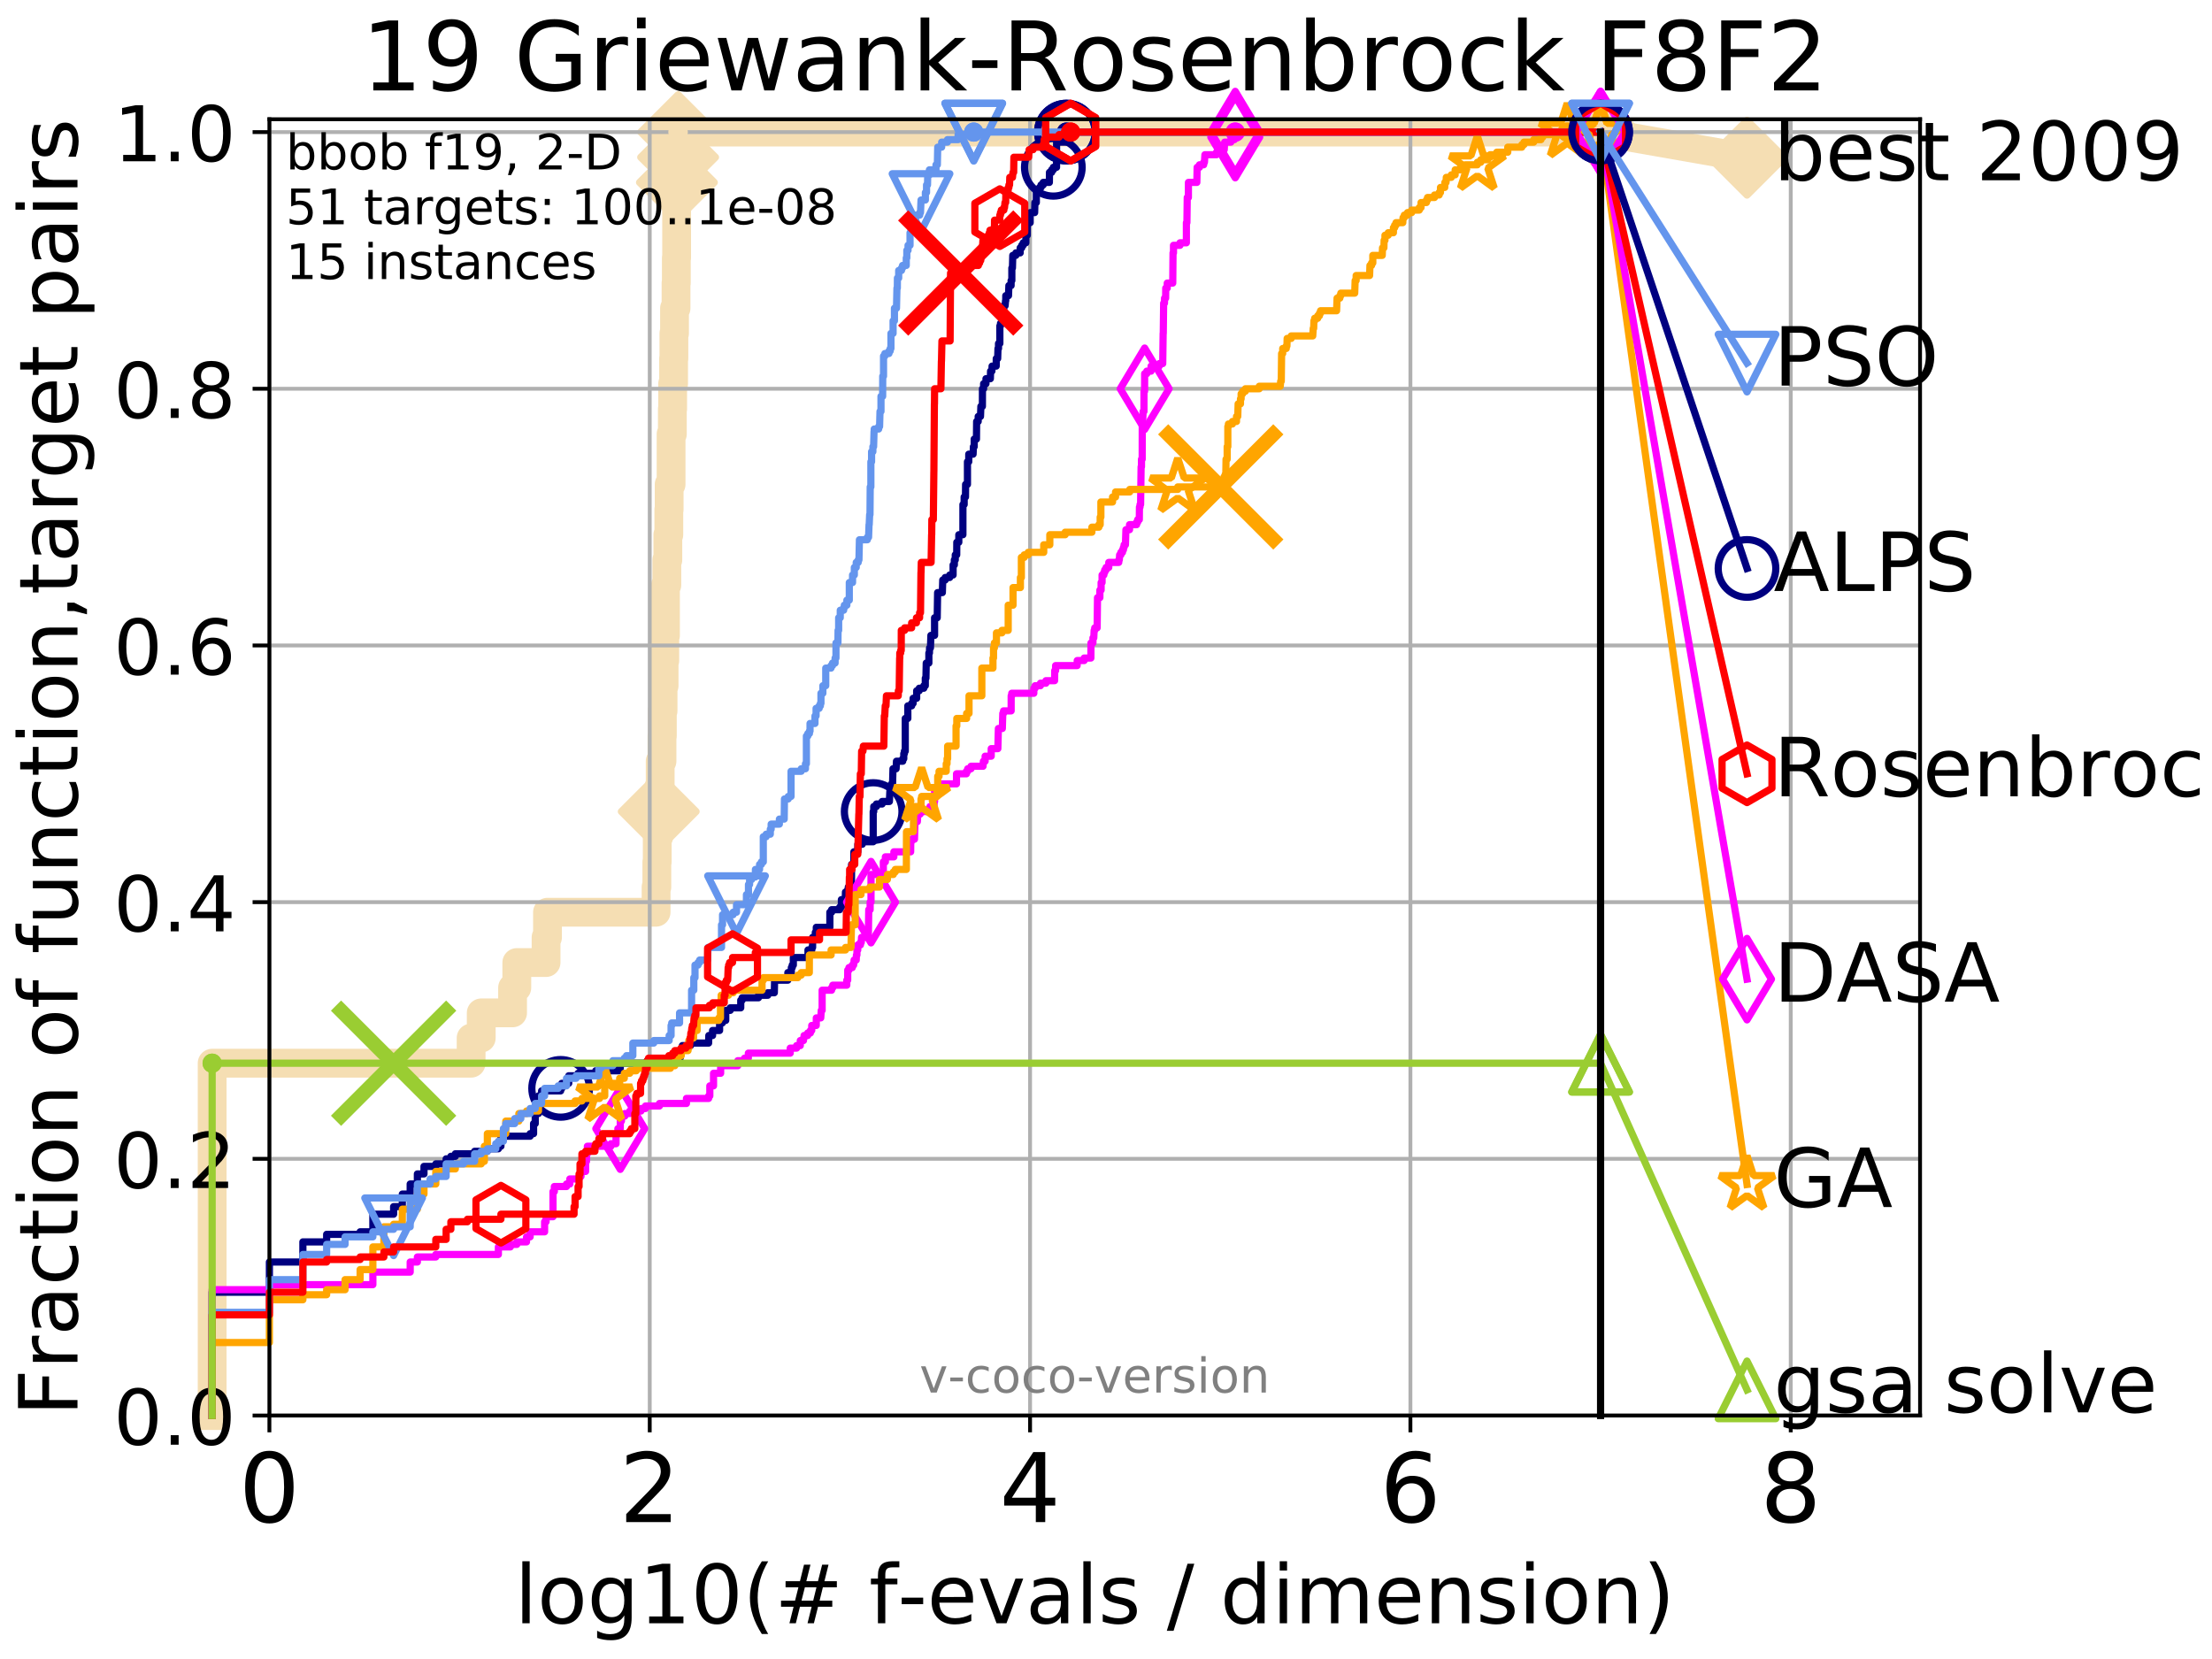 <?xml version="1.0" encoding="utf-8" standalone="no"?>
<!DOCTYPE svg PUBLIC "-//W3C//DTD SVG 1.1//EN"
  "http://www.w3.org/Graphics/SVG/1.1/DTD/svg11.dtd">
<!-- Created with matplotlib (http://matplotlib.org/) -->
<svg height="345.6pt" version="1.1" viewBox="0 0 460.8 345.6" width="460.8pt" xmlns="http://www.w3.org/2000/svg" xmlns:xlink="http://www.w3.org/1999/xlink">
 <defs>
  <style type="text/css">
*{stroke-linecap:butt;stroke-linejoin:round;}
  </style>
 </defs>
 <g id="figure_1">
  <g id="patch_1">
   <path d="M 0 345.6 
L 460.8 345.6 
L 460.8 0 
L 0 0 
z
" style="fill:#ffffff;"/>
  </g>
  <g id="axes_1">
   <g id="patch_2">
    <path d="M 56.12 294.88 
L 399.984 294.88 
L 399.984 24.84 
L 56.12 24.84 
z
" style="fill:#ffffff;"/>
   </g>
   <g id="line2d_1">
    <path d="M 44.194 294.88 
L 44.194 221.485 
L 98.14 221.485 
L 98.14 216.243 
L 100.25 216.243 
L 100.25 211 
L 106.779 211 
L 106.779 205.758 
L 107.661 205.758 
L 107.661 200.515 
L 113.755 200.515 
L 113.755 195.273 
L 114.054 195.273 
L 114.054 190.03 
L 136.675 190.03 
L 136.675 184.788 
L 136.834 184.788 
L 136.834 179.546 
L 136.913 179.546 
L 136.913 174.303 
L 137.224 174.303 
L 137.224 169.061 
L 137.301 169.061 
L 137.301 163.818 
L 137.53 163.818 
L 137.53 158.576 
L 137.905 158.576 
L 137.905 153.333 
L 137.979 153.333 
L 137.979 148.091 
L 138.126 148.091 
L 138.126 142.848 
L 138.344 142.848 
L 138.344 137.606 
L 138.488 137.606 
L 138.488 132.363 
L 138.631 132.363 
L 138.631 121.878 
L 138.913 121.878 
L 138.913 116.636 
L 139.122 116.636 
L 139.122 111.393 
L 139.328 111.393 
L 139.328 106.151 
L 139.396 106.151 
L 139.396 100.908 
L 139.799 100.908 
L 139.799 90.423 
L 140.063 90.423 
L 140.063 85.181 
L 140.128 85.181 
L 140.128 79.938 
L 140.322 79.938 
L 140.322 74.696 
L 140.387 74.696 
L 140.387 69.453 
L 140.515 69.453 
L 140.515 64.211 
L 140.83 64.211 
L 140.83 58.969 
L 140.893 58.969 
L 140.893 53.726 
L 140.955 53.726 
L 140.955 43.241 
L 141.017 43.241 
L 141.017 37.999 
L 141.202 37.999 
L 141.202 32.756 
L 141.263 32.756 
L 141.263 27.514 
L 333.43 27.514 
" style="fill:none;stroke:#f5deb3;stroke-linecap:square;stroke-width:6;"/>
   </g>
   <g id="line2d_2">
    <defs>
     <path d="M -0 7.778 
L 7.778 0 
L 0 -7.778 
L -7.778 -0 
z
" id="m660d6ca4a4" style="stroke:#f5deb3;stroke-linejoin:miter;stroke-width:1.5;"/>
    </defs>
    <g>
     <use style="fill:#f5deb3;stroke:#f5deb3;stroke-linejoin:miter;stroke-width:1.5;" x="137.224" xlink:href="#m660d6ca4a4" y="169.061"/>
     <use style="fill:#f5deb3;stroke:#f5deb3;stroke-linejoin:miter;stroke-width:1.5;" x="141.017" xlink:href="#m660d6ca4a4" y="37.999"/>
     <use style="fill:#f5deb3;stroke:#f5deb3;stroke-linejoin:miter;stroke-width:1.5;" x="141.263" xlink:href="#m660d6ca4a4" y="32.756"/>
     <use style="fill:#f5deb3;stroke:#f5deb3;stroke-linejoin:miter;stroke-width:1.5;" x="141.263" xlink:href="#m660d6ca4a4" y="27.514"/>
     <use style="fill:#f5deb3;stroke:#f5deb3;stroke-linejoin:miter;stroke-width:1.5;" x="333.43" xlink:href="#m660d6ca4a4" y="27.514"/>
    </g>
   </g>
   <g id="line2d_3">
    <path style="fill:none;stroke:#f5deb3;stroke-linecap:square;stroke-width:6;"/>
    <g/>
   </g>
   <g id="line2d_4">
    <path d="M 333.43 27.514 
L 363.934 32.861 
" style="fill:none;stroke:#f5deb3;stroke-linecap:square;stroke-width:6;"/>
    <g>
     <use style="fill:#f5deb3;stroke:#f5deb3;stroke-linejoin:miter;stroke-width:1.5;" x="333.43" xlink:href="#m660d6ca4a4" y="27.514"/>
     <use style="fill:#f5deb3;stroke:#f5deb3;stroke-linejoin:miter;stroke-width:1.5;" x="363.934" xlink:href="#m660d6ca4a4" y="32.861"/>
    </g>
   </g>
   <g id="matplotlib.axis_1">
    <g id="xtick_1">
     <g id="line2d_5">
      <path clip-path="url(#p709471ace3)" d="M 56.12 294.88 
L 56.12 24.84 
" style="fill:none;stroke:#b0b0b0;stroke-linecap:square;stroke-width:0.8;"/>
     </g>
     <g id="line2d_6">
      <defs>
       <path d="M 0 0 
L 0 3.5 
" id="mf105f6c741" style="stroke:#000000;stroke-width:0.8;"/>
      </defs>
      <g>
       <use style="stroke:#000000;stroke-width:0.8;" x="56.12" xlink:href="#mf105f6c741" y="294.88"/>
      </g>
     </g>
     <g id="text_1">
      <!-- 0 -->
      <defs>
       <path d="M 31.781 66.406 
Q 24.172 66.406 20.328 58.906 
Q 16.5 51.422 16.5 36.375 
Q 16.5 21.391 20.328 13.891 
Q 24.172 6.391 31.781 6.391 
Q 39.453 6.391 43.281 13.891 
Q 47.125 21.391 47.125 36.375 
Q 47.125 51.422 43.281 58.906 
Q 39.453 66.406 31.781 66.406 
z
M 31.781 74.219 
Q 44.047 74.219 50.516 64.516 
Q 56.984 54.828 56.984 36.375 
Q 56.984 17.969 50.516 8.266 
Q 44.047 -1.422 31.781 -1.422 
Q 19.531 -1.422 13.062 8.266 
Q 6.594 17.969 6.594 36.375 
Q 6.594 54.828 13.062 64.516 
Q 19.531 74.219 31.781 74.219 
z
" id="DejaVuSans-30"/>
      </defs>
      <g transform="translate(49.758 317.077)scale(0.2 -0.2)">
       <use xlink:href="#DejaVuSans-30"/>
      </g>
     </g>
    </g>
    <g id="xtick_2">
     <g id="line2d_7">
      <path clip-path="url(#p709471ace3)" d="M 135.351 294.88 
L 135.351 24.84 
" style="fill:none;stroke:#b0b0b0;stroke-linecap:square;stroke-width:0.8;"/>
     </g>
     <g id="line2d_8">
      <g>
       <use style="stroke:#000000;stroke-width:0.8;" x="135.351" xlink:href="#mf105f6c741" y="294.88"/>
      </g>
     </g>
     <g id="text_2">
      <!-- 2 -->
      <defs>
       <path d="M 19.188 8.297 
L 53.609 8.297 
L 53.609 0 
L 7.328 0 
L 7.328 8.297 
Q 12.938 14.109 22.625 23.891 
Q 32.328 33.688 34.812 36.531 
Q 39.547 41.844 41.422 45.531 
Q 43.312 49.219 43.312 52.781 
Q 43.312 58.594 39.234 62.25 
Q 35.156 65.922 28.609 65.922 
Q 23.969 65.922 18.812 64.312 
Q 13.672 62.703 7.812 59.422 
L 7.812 69.391 
Q 13.766 71.781 18.938 73 
Q 24.125 74.219 28.422 74.219 
Q 39.75 74.219 46.484 68.547 
Q 53.219 62.891 53.219 53.422 
Q 53.219 48.922 51.531 44.891 
Q 49.859 40.875 45.406 35.406 
Q 44.188 33.984 37.641 27.219 
Q 31.109 20.453 19.188 8.297 
z
" id="DejaVuSans-32"/>
      </defs>
      <g transform="translate(128.989 317.077)scale(0.2 -0.2)">
       <use xlink:href="#DejaVuSans-32"/>
      </g>
     </g>
    </g>
    <g id="xtick_3">
     <g id="line2d_9">
      <path clip-path="url(#p709471ace3)" d="M 214.583 294.88 
L 214.583 24.84 
" style="fill:none;stroke:#b0b0b0;stroke-linecap:square;stroke-width:0.8;"/>
     </g>
     <g id="line2d_10">
      <g>
       <use style="stroke:#000000;stroke-width:0.8;" x="214.583" xlink:href="#mf105f6c741" y="294.88"/>
      </g>
     </g>
     <g id="text_3">
      <!-- 4 -->
      <defs>
       <path d="M 37.797 64.312 
L 12.891 25.391 
L 37.797 25.391 
z
M 35.203 72.906 
L 47.609 72.906 
L 47.609 25.391 
L 58.016 25.391 
L 58.016 17.188 
L 47.609 17.188 
L 47.609 0 
L 37.797 0 
L 37.797 17.188 
L 4.891 17.188 
L 4.891 26.703 
z
" id="DejaVuSans-34"/>
      </defs>
      <g transform="translate(208.22 317.077)scale(0.2 -0.2)">
       <use xlink:href="#DejaVuSans-34"/>
      </g>
     </g>
    </g>
    <g id="xtick_4">
     <g id="line2d_11">
      <path clip-path="url(#p709471ace3)" d="M 293.814 294.88 
L 293.814 24.84 
" style="fill:none;stroke:#b0b0b0;stroke-linecap:square;stroke-width:0.8;"/>
     </g>
     <g id="line2d_12">
      <g>
       <use style="stroke:#000000;stroke-width:0.8;" x="293.814" xlink:href="#mf105f6c741" y="294.88"/>
      </g>
     </g>
     <g id="text_4">
      <!-- 6 -->
      <defs>
       <path d="M 33.016 40.375 
Q 26.375 40.375 22.484 35.828 
Q 18.609 31.297 18.609 23.391 
Q 18.609 15.531 22.484 10.953 
Q 26.375 6.391 33.016 6.391 
Q 39.656 6.391 43.531 10.953 
Q 47.406 15.531 47.406 23.391 
Q 47.406 31.297 43.531 35.828 
Q 39.656 40.375 33.016 40.375 
z
M 52.594 71.297 
L 52.594 62.312 
Q 48.875 64.062 45.094 64.984 
Q 41.312 65.922 37.594 65.922 
Q 27.828 65.922 22.672 59.328 
Q 17.531 52.734 16.797 39.406 
Q 19.672 43.656 24.016 45.922 
Q 28.375 48.188 33.594 48.188 
Q 44.578 48.188 50.953 41.516 
Q 57.328 34.859 57.328 23.391 
Q 57.328 12.156 50.688 5.359 
Q 44.047 -1.422 33.016 -1.422 
Q 20.359 -1.422 13.672 8.266 
Q 6.984 17.969 6.984 36.375 
Q 6.984 53.656 15.188 63.938 
Q 23.391 74.219 37.203 74.219 
Q 40.922 74.219 44.703 73.484 
Q 48.484 72.75 52.594 71.297 
z
" id="DejaVuSans-36"/>
      </defs>
      <g transform="translate(287.452 317.077)scale(0.2 -0.2)">
       <use xlink:href="#DejaVuSans-36"/>
      </g>
     </g>
    </g>
    <g id="xtick_5">
     <g id="line2d_13">
      <path clip-path="url(#p709471ace3)" d="M 373.045 294.88 
L 373.045 24.84 
" style="fill:none;stroke:#b0b0b0;stroke-linecap:square;stroke-width:0.8;"/>
     </g>
     <g id="line2d_14">
      <g>
       <use style="stroke:#000000;stroke-width:0.8;" x="373.045" xlink:href="#mf105f6c741" y="294.88"/>
      </g>
     </g>
     <g id="text_5">
      <!-- 8 -->
      <defs>
       <path d="M 31.781 34.625 
Q 24.75 34.625 20.719 30.859 
Q 16.703 27.094 16.703 20.516 
Q 16.703 13.922 20.719 10.156 
Q 24.75 6.391 31.781 6.391 
Q 38.812 6.391 42.859 10.172 
Q 46.922 13.969 46.922 20.516 
Q 46.922 27.094 42.891 30.859 
Q 38.875 34.625 31.781 34.625 
z
M 21.922 38.812 
Q 15.578 40.375 12.031 44.719 
Q 8.5 49.078 8.5 55.328 
Q 8.5 64.062 14.719 69.141 
Q 20.953 74.219 31.781 74.219 
Q 42.672 74.219 48.875 69.141 
Q 55.078 64.062 55.078 55.328 
Q 55.078 49.078 51.531 44.719 
Q 48 40.375 41.703 38.812 
Q 48.828 37.156 52.797 32.312 
Q 56.781 27.484 56.781 20.516 
Q 56.781 9.906 50.312 4.234 
Q 43.844 -1.422 31.781 -1.422 
Q 19.734 -1.422 13.25 4.234 
Q 6.781 9.906 6.781 20.516 
Q 6.781 27.484 10.781 32.312 
Q 14.797 37.156 21.922 38.812 
z
M 18.312 54.391 
Q 18.312 48.734 21.844 45.562 
Q 25.391 42.391 31.781 42.391 
Q 38.141 42.391 41.719 45.562 
Q 45.312 48.734 45.312 54.391 
Q 45.312 60.062 41.719 63.234 
Q 38.141 66.406 31.781 66.406 
Q 25.391 66.406 21.844 63.234 
Q 18.312 60.062 18.312 54.391 
z
" id="DejaVuSans-38"/>
      </defs>
      <g transform="translate(366.683 317.077)scale(0.2 -0.2)">
       <use xlink:href="#DejaVuSans-38"/>
      </g>
     </g>
    </g>
    <g id="text_6">
     <!-- log10(# f-evals / dimension) -->
     <defs>
      <path d="M 9.422 75.984 
L 18.406 75.984 
L 18.406 0 
L 9.422 0 
z
" id="DejaVuSans-6c"/>
      <path d="M 30.609 48.391 
Q 23.391 48.391 19.188 42.75 
Q 14.984 37.109 14.984 27.297 
Q 14.984 17.484 19.156 11.844 
Q 23.344 6.203 30.609 6.203 
Q 37.797 6.203 41.984 11.859 
Q 46.188 17.531 46.188 27.297 
Q 46.188 37.016 41.984 42.703 
Q 37.797 48.391 30.609 48.391 
z
M 30.609 56 
Q 42.328 56 49.016 48.375 
Q 55.719 40.766 55.719 27.297 
Q 55.719 13.875 49.016 6.219 
Q 42.328 -1.422 30.609 -1.422 
Q 18.844 -1.422 12.172 6.219 
Q 5.516 13.875 5.516 27.297 
Q 5.516 40.766 12.172 48.375 
Q 18.844 56 30.609 56 
z
" id="DejaVuSans-6f"/>
      <path d="M 45.406 27.984 
Q 45.406 37.75 41.375 43.109 
Q 37.359 48.484 30.078 48.484 
Q 22.859 48.484 18.828 43.109 
Q 14.797 37.75 14.797 27.984 
Q 14.797 18.266 18.828 12.891 
Q 22.859 7.516 30.078 7.516 
Q 37.359 7.516 41.375 12.891 
Q 45.406 18.266 45.406 27.984 
z
M 54.391 6.781 
Q 54.391 -7.172 48.188 -13.984 
Q 42 -20.797 29.203 -20.797 
Q 24.469 -20.797 20.266 -20.094 
Q 16.062 -19.391 12.109 -17.922 
L 12.109 -9.188 
Q 16.062 -11.328 19.922 -12.344 
Q 23.781 -13.375 27.781 -13.375 
Q 36.625 -13.375 41.016 -8.766 
Q 45.406 -4.156 45.406 5.172 
L 45.406 9.625 
Q 42.625 4.781 38.281 2.391 
Q 33.938 0 27.875 0 
Q 17.828 0 11.672 7.656 
Q 5.516 15.328 5.516 27.984 
Q 5.516 40.672 11.672 48.328 
Q 17.828 56 27.875 56 
Q 33.938 56 38.281 53.609 
Q 42.625 51.219 45.406 46.391 
L 45.406 54.688 
L 54.391 54.688 
z
" id="DejaVuSans-67"/>
      <path d="M 12.406 8.297 
L 28.516 8.297 
L 28.516 63.922 
L 10.984 60.406 
L 10.984 69.391 
L 28.422 72.906 
L 38.281 72.906 
L 38.281 8.297 
L 54.391 8.297 
L 54.391 0 
L 12.406 0 
z
" id="DejaVuSans-31"/>
      <path d="M 31 75.875 
Q 24.469 64.656 21.281 53.656 
Q 18.109 42.672 18.109 31.391 
Q 18.109 20.125 21.312 9.062 
Q 24.516 -2 31 -13.188 
L 23.188 -13.188 
Q 15.875 -1.703 12.234 9.375 
Q 8.594 20.453 8.594 31.391 
Q 8.594 42.281 12.203 53.312 
Q 15.828 64.359 23.188 75.875 
z
" id="DejaVuSans-28"/>
      <path d="M 51.125 44 
L 36.922 44 
L 32.812 27.688 
L 47.125 27.688 
z
M 43.797 71.781 
L 38.719 51.516 
L 52.984 51.516 
L 58.109 71.781 
L 65.922 71.781 
L 60.891 51.516 
L 76.125 51.516 
L 76.125 44 
L 58.984 44 
L 54.984 27.688 
L 70.516 27.688 
L 70.516 20.219 
L 53.078 20.219 
L 48 0 
L 40.188 0 
L 45.219 20.219 
L 30.906 20.219 
L 25.875 0 
L 18.016 0 
L 23.094 20.219 
L 7.719 20.219 
L 7.719 27.688 
L 24.906 27.688 
L 29 44 
L 13.281 44 
L 13.281 51.516 
L 30.906 51.516 
L 35.891 71.781 
z
" id="DejaVuSans-23"/>
      <path id="DejaVuSans-20"/>
      <path d="M 37.109 75.984 
L 37.109 68.5 
L 28.516 68.5 
Q 23.688 68.5 21.797 66.547 
Q 19.922 64.594 19.922 59.516 
L 19.922 54.688 
L 34.719 54.688 
L 34.719 47.703 
L 19.922 47.703 
L 19.922 0 
L 10.891 0 
L 10.891 47.703 
L 2.297 47.703 
L 2.297 54.688 
L 10.891 54.688 
L 10.891 58.5 
Q 10.891 67.625 15.141 71.797 
Q 19.391 75.984 28.609 75.984 
z
" id="DejaVuSans-66"/>
      <path d="M 4.891 31.391 
L 31.203 31.391 
L 31.203 23.391 
L 4.891 23.391 
z
" id="DejaVuSans-2d"/>
      <path d="M 56.203 29.594 
L 56.203 25.203 
L 14.891 25.203 
Q 15.484 15.922 20.484 11.062 
Q 25.484 6.203 34.422 6.203 
Q 39.594 6.203 44.453 7.469 
Q 49.312 8.734 54.109 11.281 
L 54.109 2.781 
Q 49.266 0.734 44.188 -0.344 
Q 39.109 -1.422 33.891 -1.422 
Q 20.797 -1.422 13.156 6.188 
Q 5.516 13.812 5.516 26.812 
Q 5.516 40.234 12.766 48.109 
Q 20.016 56 32.328 56 
Q 43.359 56 49.781 48.891 
Q 56.203 41.797 56.203 29.594 
z
M 47.219 32.234 
Q 47.125 39.594 43.094 43.984 
Q 39.062 48.391 32.422 48.391 
Q 24.906 48.391 20.391 44.141 
Q 15.875 39.891 15.188 32.172 
z
" id="DejaVuSans-65"/>
      <path d="M 2.984 54.688 
L 12.5 54.688 
L 29.594 8.797 
L 46.688 54.688 
L 56.203 54.688 
L 35.688 0 
L 23.484 0 
z
" id="DejaVuSans-76"/>
      <path d="M 34.281 27.484 
Q 23.391 27.484 19.188 25 
Q 14.984 22.516 14.984 16.5 
Q 14.984 11.719 18.141 8.906 
Q 21.297 6.109 26.703 6.109 
Q 34.188 6.109 38.703 11.406 
Q 43.219 16.703 43.219 25.484 
L 43.219 27.484 
z
M 52.203 31.203 
L 52.203 0 
L 43.219 0 
L 43.219 8.297 
Q 40.141 3.328 35.547 0.953 
Q 30.953 -1.422 24.312 -1.422 
Q 15.922 -1.422 10.953 3.297 
Q 6 8.016 6 15.922 
Q 6 25.141 12.172 29.828 
Q 18.359 34.516 30.609 34.516 
L 43.219 34.516 
L 43.219 35.406 
Q 43.219 41.609 39.141 45 
Q 35.062 48.391 27.688 48.391 
Q 23 48.391 18.547 47.266 
Q 14.109 46.141 10.016 43.891 
L 10.016 52.203 
Q 14.938 54.109 19.578 55.047 
Q 24.219 56 28.609 56 
Q 40.484 56 46.344 49.844 
Q 52.203 43.703 52.203 31.203 
z
" id="DejaVuSans-61"/>
      <path d="M 44.281 53.078 
L 44.281 44.578 
Q 40.484 46.531 36.375 47.5 
Q 32.281 48.484 27.875 48.484 
Q 21.188 48.484 17.844 46.438 
Q 14.5 44.391 14.5 40.281 
Q 14.5 37.156 16.891 35.375 
Q 19.281 33.594 26.516 31.984 
L 29.594 31.297 
Q 39.156 29.25 43.188 25.516 
Q 47.219 21.781 47.219 15.094 
Q 47.219 7.469 41.188 3.016 
Q 35.156 -1.422 24.609 -1.422 
Q 20.219 -1.422 15.453 -0.562 
Q 10.688 0.297 5.422 2 
L 5.422 11.281 
Q 10.406 8.688 15.234 7.391 
Q 20.062 6.109 24.812 6.109 
Q 31.156 6.109 34.562 8.281 
Q 37.984 10.453 37.984 14.406 
Q 37.984 18.062 35.516 20.016 
Q 33.062 21.969 24.703 23.781 
L 21.578 24.516 
Q 13.234 26.266 9.516 29.906 
Q 5.812 33.547 5.812 39.891 
Q 5.812 47.609 11.281 51.797 
Q 16.75 56 26.812 56 
Q 31.781 56 36.172 55.266 
Q 40.578 54.547 44.281 53.078 
z
" id="DejaVuSans-73"/>
      <path d="M 25.391 72.906 
L 33.688 72.906 
L 8.297 -9.281 
L 0 -9.281 
z
" id="DejaVuSans-2f"/>
      <path d="M 45.406 46.391 
L 45.406 75.984 
L 54.391 75.984 
L 54.391 0 
L 45.406 0 
L 45.406 8.203 
Q 42.578 3.328 38.25 0.953 
Q 33.938 -1.422 27.875 -1.422 
Q 17.969 -1.422 11.734 6.484 
Q 5.516 14.406 5.516 27.297 
Q 5.516 40.188 11.734 48.094 
Q 17.969 56 27.875 56 
Q 33.938 56 38.25 53.625 
Q 42.578 51.266 45.406 46.391 
z
M 14.797 27.297 
Q 14.797 17.391 18.875 11.75 
Q 22.953 6.109 30.078 6.109 
Q 37.203 6.109 41.297 11.75 
Q 45.406 17.391 45.406 27.297 
Q 45.406 37.203 41.297 42.844 
Q 37.203 48.484 30.078 48.484 
Q 22.953 48.484 18.875 42.844 
Q 14.797 37.203 14.797 27.297 
z
" id="DejaVuSans-64"/>
      <path d="M 9.422 54.688 
L 18.406 54.688 
L 18.406 0 
L 9.422 0 
z
M 9.422 75.984 
L 18.406 75.984 
L 18.406 64.594 
L 9.422 64.594 
z
" id="DejaVuSans-69"/>
      <path d="M 52 44.188 
Q 55.375 50.25 60.062 53.125 
Q 64.75 56 71.094 56 
Q 79.641 56 84.281 50.016 
Q 88.922 44.047 88.922 33.016 
L 88.922 0 
L 79.891 0 
L 79.891 32.719 
Q 79.891 40.578 77.094 44.375 
Q 74.312 48.188 68.609 48.188 
Q 61.625 48.188 57.562 43.547 
Q 53.516 38.922 53.516 30.906 
L 53.516 0 
L 44.484 0 
L 44.484 32.719 
Q 44.484 40.625 41.703 44.406 
Q 38.922 48.188 33.109 48.188 
Q 26.219 48.188 22.156 43.531 
Q 18.109 38.875 18.109 30.906 
L 18.109 0 
L 9.078 0 
L 9.078 54.688 
L 18.109 54.688 
L 18.109 46.188 
Q 21.188 51.219 25.484 53.609 
Q 29.781 56 35.688 56 
Q 41.656 56 45.828 52.969 
Q 50 49.953 52 44.188 
z
" id="DejaVuSans-6d"/>
      <path d="M 54.891 33.016 
L 54.891 0 
L 45.906 0 
L 45.906 32.719 
Q 45.906 40.484 42.875 44.328 
Q 39.844 48.188 33.797 48.188 
Q 26.516 48.188 22.312 43.547 
Q 18.109 38.922 18.109 30.906 
L 18.109 0 
L 9.078 0 
L 9.078 54.688 
L 18.109 54.688 
L 18.109 46.188 
Q 21.344 51.125 25.703 53.562 
Q 30.078 56 35.797 56 
Q 45.219 56 50.047 50.172 
Q 54.891 44.344 54.891 33.016 
z
" id="DejaVuSans-6e"/>
      <path d="M 8.016 75.875 
L 15.828 75.875 
Q 23.141 64.359 26.781 53.312 
Q 30.422 42.281 30.422 31.391 
Q 30.422 20.453 26.781 9.375 
Q 23.141 -1.703 15.828 -13.188 
L 8.016 -13.188 
Q 14.5 -2 17.703 9.062 
Q 20.906 20.125 20.906 31.391 
Q 20.906 42.672 17.703 53.656 
Q 14.5 64.656 8.016 75.875 
z
" id="DejaVuSans-29"/>
     </defs>
     <g transform="translate(107.211 338.154)scale(0.17 -0.17)">
      <use xlink:href="#DejaVuSans-6c"/>
      <use x="27.783" xlink:href="#DejaVuSans-6f"/>
      <use x="88.965" xlink:href="#DejaVuSans-67"/>
      <use x="152.441" xlink:href="#DejaVuSans-31"/>
      <use x="216.064" xlink:href="#DejaVuSans-30"/>
      <use x="279.688" xlink:href="#DejaVuSans-28"/>
      <use x="318.701" xlink:href="#DejaVuSans-23"/>
      <use x="402.49" xlink:href="#DejaVuSans-20"/>
      <use x="434.277" xlink:href="#DejaVuSans-66"/>
      <use x="469.404" xlink:href="#DejaVuSans-2d"/>
      <use x="505.488" xlink:href="#DejaVuSans-65"/>
      <use x="567.012" xlink:href="#DejaVuSans-76"/>
      <use x="626.191" xlink:href="#DejaVuSans-61"/>
      <use x="687.471" xlink:href="#DejaVuSans-6c"/>
      <use x="715.254" xlink:href="#DejaVuSans-73"/>
      <use x="767.354" xlink:href="#DejaVuSans-20"/>
      <use x="799.141" xlink:href="#DejaVuSans-2f"/>
      <use x="832.832" xlink:href="#DejaVuSans-20"/>
      <use x="864.619" xlink:href="#DejaVuSans-64"/>
      <use x="928.096" xlink:href="#DejaVuSans-69"/>
      <use x="955.879" xlink:href="#DejaVuSans-6d"/>
      <use x="1053.291" xlink:href="#DejaVuSans-65"/>
      <use x="1114.814" xlink:href="#DejaVuSans-6e"/>
      <use x="1178.193" xlink:href="#DejaVuSans-73"/>
      <use x="1230.293" xlink:href="#DejaVuSans-69"/>
      <use x="1258.076" xlink:href="#DejaVuSans-6f"/>
      <use x="1319.258" xlink:href="#DejaVuSans-6e"/>
      <use x="1382.637" xlink:href="#DejaVuSans-29"/>
     </g>
    </g>
   </g>
   <g id="matplotlib.axis_2">
    <g id="ytick_1">
     <g id="line2d_15">
      <path clip-path="url(#p709471ace3)" d="M 56.12 294.88 
L 399.984 294.88 
" style="fill:none;stroke:#b0b0b0;stroke-linecap:square;stroke-width:0.8;"/>
     </g>
     <g id="line2d_16">
      <defs>
       <path d="M 0 0 
L -3.5 0 
" id="m4e086768a7" style="stroke:#000000;stroke-width:0.8;"/>
      </defs>
      <g>
       <use style="stroke:#000000;stroke-width:0.8;" x="56.12" xlink:href="#m4e086768a7" y="294.88"/>
      </g>
     </g>
     <g id="text_7">
      <!-- 0.0 -->
      <defs>
       <path d="M 10.688 12.406 
L 21 12.406 
L 21 0 
L 10.688 0 
z
" id="DejaVuSans-2e"/>
      </defs>
      <g transform="translate(23.675 300.959)scale(0.16 -0.16)">
       <use xlink:href="#DejaVuSans-30"/>
       <use x="63.623" xlink:href="#DejaVuSans-2e"/>
       <use x="95.41" xlink:href="#DejaVuSans-30"/>
      </g>
     </g>
    </g>
    <g id="ytick_2">
     <g id="line2d_17">
      <path clip-path="url(#p709471ace3)" d="M 56.12 241.407 
L 399.984 241.407 
" style="fill:none;stroke:#b0b0b0;stroke-linecap:square;stroke-width:0.8;"/>
     </g>
     <g id="line2d_18">
      <g>
       <use style="stroke:#000000;stroke-width:0.8;" x="56.12" xlink:href="#m4e086768a7" y="241.407"/>
      </g>
     </g>
     <g id="text_8">
      <!-- 0.2 -->
      <g transform="translate(23.675 247.485)scale(0.16 -0.16)">
       <use xlink:href="#DejaVuSans-30"/>
       <use x="63.623" xlink:href="#DejaVuSans-2e"/>
       <use x="95.41" xlink:href="#DejaVuSans-32"/>
      </g>
     </g>
    </g>
    <g id="ytick_3">
     <g id="line2d_19">
      <path clip-path="url(#p709471ace3)" d="M 56.12 187.933 
L 399.984 187.933 
" style="fill:none;stroke:#b0b0b0;stroke-linecap:square;stroke-width:0.8;"/>
     </g>
     <g id="line2d_20">
      <g>
       <use style="stroke:#000000;stroke-width:0.8;" x="56.12" xlink:href="#m4e086768a7" y="187.933"/>
      </g>
     </g>
     <g id="text_9">
      <!-- 0.4 -->
      <g transform="translate(23.675 194.012)scale(0.16 -0.16)">
       <use xlink:href="#DejaVuSans-30"/>
       <use x="63.623" xlink:href="#DejaVuSans-2e"/>
       <use x="95.41" xlink:href="#DejaVuSans-34"/>
      </g>
     </g>
    </g>
    <g id="ytick_4">
     <g id="line2d_21">
      <path clip-path="url(#p709471ace3)" d="M 56.12 134.46 
L 399.984 134.46 
" style="fill:none;stroke:#b0b0b0;stroke-linecap:square;stroke-width:0.8;"/>
     </g>
     <g id="line2d_22">
      <g>
       <use style="stroke:#000000;stroke-width:0.8;" x="56.12" xlink:href="#m4e086768a7" y="134.46"/>
      </g>
     </g>
     <g id="text_10">
      <!-- 0.6 -->
      <g transform="translate(23.675 140.539)scale(0.16 -0.16)">
       <use xlink:href="#DejaVuSans-30"/>
       <use x="63.623" xlink:href="#DejaVuSans-2e"/>
       <use x="95.41" xlink:href="#DejaVuSans-36"/>
      </g>
     </g>
    </g>
    <g id="ytick_5">
     <g id="line2d_23">
      <path clip-path="url(#p709471ace3)" d="M 56.12 80.987 
L 399.984 80.987 
" style="fill:none;stroke:#b0b0b0;stroke-linecap:square;stroke-width:0.8;"/>
     </g>
     <g id="line2d_24">
      <g>
       <use style="stroke:#000000;stroke-width:0.8;" x="56.12" xlink:href="#m4e086768a7" y="80.987"/>
      </g>
     </g>
     <g id="text_11">
      <!-- 0.8 -->
      <g transform="translate(23.675 87.066)scale(0.16 -0.16)">
       <use xlink:href="#DejaVuSans-30"/>
       <use x="63.623" xlink:href="#DejaVuSans-2e"/>
       <use x="95.41" xlink:href="#DejaVuSans-38"/>
      </g>
     </g>
    </g>
    <g id="ytick_6">
     <g id="line2d_25">
      <path clip-path="url(#p709471ace3)" d="M 56.12 27.514 
L 399.984 27.514 
" style="fill:none;stroke:#b0b0b0;stroke-linecap:square;stroke-width:0.8;"/>
     </g>
     <g id="line2d_26">
      <g>
       <use style="stroke:#000000;stroke-width:0.8;" x="56.12" xlink:href="#m4e086768a7" y="27.514"/>
      </g>
     </g>
     <g id="text_12">
      <!-- 1.0 -->
      <g transform="translate(23.675 33.592)scale(0.16 -0.16)">
       <use xlink:href="#DejaVuSans-31"/>
       <use x="63.623" xlink:href="#DejaVuSans-2e"/>
       <use x="95.41" xlink:href="#DejaVuSans-30"/>
      </g>
     </g>
    </g>
    <g id="text_13">
     <!-- Fraction of function,target pairs -->
     <defs>
      <path d="M 9.812 72.906 
L 51.703 72.906 
L 51.703 64.594 
L 19.672 64.594 
L 19.672 43.109 
L 48.578 43.109 
L 48.578 34.812 
L 19.672 34.812 
L 19.672 0 
L 9.812 0 
z
" id="DejaVuSans-46"/>
      <path d="M 41.109 46.297 
Q 39.594 47.172 37.812 47.578 
Q 36.031 48 33.891 48 
Q 26.266 48 22.188 43.047 
Q 18.109 38.094 18.109 28.812 
L 18.109 0 
L 9.078 0 
L 9.078 54.688 
L 18.109 54.688 
L 18.109 46.188 
Q 20.953 51.172 25.484 53.578 
Q 30.031 56 36.531 56 
Q 37.453 56 38.578 55.875 
Q 39.703 55.766 41.062 55.516 
z
" id="DejaVuSans-72"/>
      <path d="M 48.781 52.594 
L 48.781 44.188 
Q 44.969 46.297 41.141 47.344 
Q 37.312 48.391 33.406 48.391 
Q 24.656 48.391 19.812 42.844 
Q 14.984 37.312 14.984 27.297 
Q 14.984 17.281 19.812 11.734 
Q 24.656 6.203 33.406 6.203 
Q 37.312 6.203 41.141 7.25 
Q 44.969 8.297 48.781 10.406 
L 48.781 2.094 
Q 45.016 0.344 40.984 -0.531 
Q 36.969 -1.422 32.422 -1.422 
Q 20.062 -1.422 12.781 6.344 
Q 5.516 14.109 5.516 27.297 
Q 5.516 40.672 12.859 48.328 
Q 20.219 56 33.016 56 
Q 37.156 56 41.109 55.141 
Q 45.062 54.297 48.781 52.594 
z
" id="DejaVuSans-63"/>
      <path d="M 18.312 70.219 
L 18.312 54.688 
L 36.812 54.688 
L 36.812 47.703 
L 18.312 47.703 
L 18.312 18.016 
Q 18.312 11.328 20.141 9.422 
Q 21.969 7.516 27.594 7.516 
L 36.812 7.516 
L 36.812 0 
L 27.594 0 
Q 17.188 0 13.234 3.875 
Q 9.281 7.766 9.281 18.016 
L 9.281 47.703 
L 2.688 47.703 
L 2.688 54.688 
L 9.281 54.688 
L 9.281 70.219 
z
" id="DejaVuSans-74"/>
      <path d="M 8.5 21.578 
L 8.5 54.688 
L 17.484 54.688 
L 17.484 21.922 
Q 17.484 14.156 20.5 10.266 
Q 23.531 6.391 29.594 6.391 
Q 36.859 6.391 41.078 11.031 
Q 45.312 15.672 45.312 23.688 
L 45.312 54.688 
L 54.297 54.688 
L 54.297 0 
L 45.312 0 
L 45.312 8.406 
Q 42.047 3.422 37.719 1 
Q 33.406 -1.422 27.688 -1.422 
Q 18.266 -1.422 13.375 4.438 
Q 8.5 10.297 8.5 21.578 
z
M 31.109 56 
z
" id="DejaVuSans-75"/>
      <path d="M 11.719 12.406 
L 22.016 12.406 
L 22.016 4 
L 14.016 -11.625 
L 7.719 -11.625 
L 11.719 4 
z
" id="DejaVuSans-2c"/>
      <path d="M 18.109 8.203 
L 18.109 -20.797 
L 9.078 -20.797 
L 9.078 54.688 
L 18.109 54.688 
L 18.109 46.391 
Q 20.953 51.266 25.266 53.625 
Q 29.594 56 35.594 56 
Q 45.562 56 51.781 48.094 
Q 58.016 40.188 58.016 27.297 
Q 58.016 14.406 51.781 6.484 
Q 45.562 -1.422 35.594 -1.422 
Q 29.594 -1.422 25.266 0.953 
Q 20.953 3.328 18.109 8.203 
z
M 48.688 27.297 
Q 48.688 37.203 44.609 42.844 
Q 40.531 48.484 33.406 48.484 
Q 26.266 48.484 22.188 42.844 
Q 18.109 37.203 18.109 27.297 
Q 18.109 17.391 22.188 11.75 
Q 26.266 6.109 33.406 6.109 
Q 40.531 6.109 44.609 11.75 
Q 48.688 17.391 48.688 27.297 
z
" id="DejaVuSans-70"/>
     </defs>
     <g transform="translate(16.14 294.999)rotate(-90)scale(0.17 -0.17)">
      <use xlink:href="#DejaVuSans-46"/>
      <use x="57.41" xlink:href="#DejaVuSans-72"/>
      <use x="98.523" xlink:href="#DejaVuSans-61"/>
      <use x="159.803" xlink:href="#DejaVuSans-63"/>
      <use x="214.783" xlink:href="#DejaVuSans-74"/>
      <use x="253.992" xlink:href="#DejaVuSans-69"/>
      <use x="281.775" xlink:href="#DejaVuSans-6f"/>
      <use x="342.957" xlink:href="#DejaVuSans-6e"/>
      <use x="406.336" xlink:href="#DejaVuSans-20"/>
      <use x="438.123" xlink:href="#DejaVuSans-6f"/>
      <use x="499.305" xlink:href="#DejaVuSans-66"/>
      <use x="534.51" xlink:href="#DejaVuSans-20"/>
      <use x="566.297" xlink:href="#DejaVuSans-66"/>
      <use x="601.502" xlink:href="#DejaVuSans-75"/>
      <use x="664.881" xlink:href="#DejaVuSans-6e"/>
      <use x="728.26" xlink:href="#DejaVuSans-63"/>
      <use x="783.24" xlink:href="#DejaVuSans-74"/>
      <use x="822.449" xlink:href="#DejaVuSans-69"/>
      <use x="850.232" xlink:href="#DejaVuSans-6f"/>
      <use x="911.414" xlink:href="#DejaVuSans-6e"/>
      <use x="974.793" xlink:href="#DejaVuSans-2c"/>
      <use x="1006.58" xlink:href="#DejaVuSans-74"/>
      <use x="1045.789" xlink:href="#DejaVuSans-61"/>
      <use x="1107.068" xlink:href="#DejaVuSans-72"/>
      <use x="1148.166" xlink:href="#DejaVuSans-67"/>
      <use x="1211.643" xlink:href="#DejaVuSans-65"/>
      <use x="1273.166" xlink:href="#DejaVuSans-74"/>
      <use x="1312.375" xlink:href="#DejaVuSans-20"/>
      <use x="1344.162" xlink:href="#DejaVuSans-70"/>
      <use x="1407.639" xlink:href="#DejaVuSans-61"/>
      <use x="1468.918" xlink:href="#DejaVuSans-69"/>
      <use x="1496.701" xlink:href="#DejaVuSans-72"/>
      <use x="1537.814" xlink:href="#DejaVuSans-73"/>
     </g>
    </g>
   </g>
   <g id="line2d_27">
    <defs>
     <path d="M 0 1.5 
C 0.398 1.5 0.779 1.342 1.061 1.061 
C 1.342 0.779 1.5 0.398 1.5 0 
C 1.5 -0.398 1.342 -0.779 1.061 -1.061 
C 0.779 -1.342 0.398 -1.5 0 -1.5 
C -0.398 -1.5 -0.779 -1.342 -1.061 -1.061 
C -1.342 -0.779 -1.5 -0.398 -1.5 0 
C -1.5 0.398 -1.342 0.779 -1.061 1.061 
C -0.779 1.342 -0.398 1.5 0 1.5 
z
" id="mc04851f0e0" style="stroke:#f5deb3;"/>
    </defs>
    <g>
     <use style="fill:#f5deb3;stroke:#f5deb3;" x="141.263" xlink:href="#mc04851f0e0" y="27.514"/>
     <use style="fill:#f5deb3;stroke:#f5deb3;" x="141.263" xlink:href="#mc04851f0e0" y="27.514"/>
    </g>
   </g>
   <g id="line2d_28">
    <defs>
     <path d="M 0 1.5 
C 0.398 1.5 0.779 1.342 1.061 1.061 
C 1.342 0.779 1.5 0.398 1.5 0 
C 1.5 -0.398 1.342 -0.779 1.061 -1.061 
C 0.779 -1.342 0.398 -1.5 0 -1.5 
C -0.398 -1.5 -0.779 -1.342 -1.061 -1.061 
C -1.342 -0.779 -1.5 -0.398 -1.5 0 
C -1.5 0.398 -1.342 0.779 -1.061 1.061 
C -0.779 1.342 -0.398 1.5 0 1.5 
z
" id="m9676c9b1c5" style="stroke:#000080;"/>
    </defs>
    <g>
     <use style="fill:#000080;stroke:#000080;" x="222.153" xlink:href="#m9676c9b1c5" y="27.514"/>
     <use style="fill:#000080;stroke:#000080;" x="222.153" xlink:href="#m9676c9b1c5" y="27.514"/>
    </g>
   </g>
   <g id="line2d_29">
    <path d="M 44.194 294.88 
L 44.194 269.192 
L 56.12 269.192 
L 56.12 262.901 
L 63.096 262.901 
L 63.096 258.707 
L 68.046 258.707 
L 68.046 257.134 
L 75.021 257.134 
L 75.021 256.61 
L 77.674 256.61 
L 77.674 252.94 
L 81.997 252.94 
L 81.997 251.367 
L 83.81 251.367 
L 83.81 248.746 
L 85.45 248.746 
L 85.45 246.649 
L 86.947 246.649 
L 86.947 244.552 
L 88.324 244.552 
L 88.324 242.979 
L 90.786 242.979 
L 90.786 242.455 
L 92.94 242.455 
L 92.94 241.407 
L 93.923 241.407 
L 93.923 240.882 
L 94.853 240.882 
L 94.853 240.358 
L 98.872 240.358 
L 98.872 239.834 
L 101.525 239.834 
L 101.525 239.31 
L 103.822 239.31 
L 103.822 238.785 
L 104.351 238.785 
L 104.351 236.689 
L 110.436 236.689 
L 110.436 236.164 
L 111.153 236.164 
L 111.153 234.067 
L 111.5 234.067 
L 111.5 231.97 
L 112.175 231.97 
L 112.175 228.301 
L 112.824 228.301 
L 112.824 227.252 
L 116.791 227.252 
L 116.791 226.728 
L 117.042 226.728 
L 117.042 225.679 
L 118.476 225.679 
L 118.476 224.107 
L 120.426 224.107 
L 120.426 223.582 
L 124.101 223.582 
L 124.101 223.058 
L 128.967 223.058 
L 128.967 222.534 
L 129.215 222.534 
L 129.215 221.485 
L 134.827 221.485 
L 134.827 220.961 
L 141.263 220.961 
L 141.263 220.437 
L 141.685 220.437 
L 141.685 218.864 
L 142.154 218.864 
L 142.154 217.816 
L 143.863 217.816 
L 143.863 217.291 
L 147.618 217.291 
L 147.66 215.719 
L 148.441 215.719 
L 148.441 214.67 
L 149.904 214.67 
L 149.904 213.097 
L 150.485 213.097 
L 150.485 212.573 
L 151.185 212.573 
L 151.185 210.476 
L 152.119 210.476 
L 152.119 209.952 
L 154.31 209.952 
L 154.31 208.379 
L 154.594 208.379 
L 154.594 207.855 
L 158 207.855 
L 158 207.331 
L 159.939 207.331 
L 159.939 206.806 
L 161.305 206.806 
L 161.362 204.185 
L 164.125 204.185 
L 164.125 202.612 
L 164.852 202.612 
L 164.852 201.564 
L 165.037 201.564 
L 165.037 201.04 
L 165.266 201.04 
L 165.266 199.467 
L 168.319 199.467 
L 168.319 197.894 
L 169.111 197.894 
L 169.111 197.37 
L 169.279 197.37 
L 169.279 195.273 
L 169.845 195.273 
L 169.845 194.224 
L 170.052 194.224 
L 170.052 193.176 
L 172.875 193.176 
L 172.875 190.03 
L 173.24 190.03 
L 173.24 189.506 
L 174.924 189.506 
L 174.924 188.982 
L 175.274 188.982 
L 175.274 187.409 
L 176.091 187.409 
L 176.123 185.836 
L 176.591 185.836 
L 176.591 185.312 
L 176.716 185.312 
L 176.716 184.788 
L 177.372 184.788 
L 177.401 180.07 
L 177.88 180.07 
L 177.88 177.449 
L 178.696 177.449 
L 178.703 175.876 
L 179.632 175.876 
L 179.632 175.352 
L 181.903 175.352 
L 181.903 169.061 
L 182.017 169.061 
L 182.017 168.012 
L 182.579 168.012 
L 182.579 167.488 
L 183.759 167.488 
L 183.759 166.964 
L 185.279 166.964 
L 185.374 164.867 
L 185.69 164.867 
L 185.722 163.294 
L 185.937 163.294 
L 186.024 160.148 
L 186.676 160.148 
L 186.75 158.576 
L 188.057 158.576 
L 188.057 158.051 
L 188.272 158.051 
L 188.272 157.003 
L 188.399 157.003 
L 188.399 156.479 
L 188.583 156.479 
L 188.583 149.663 
L 189.117 149.663 
L 189.117 147.042 
L 189.918 147.042 
L 189.918 146.518 
L 190.218 146.518 
L 190.218 145.469 
L 190.957 145.469 
L 190.957 143.897 
L 191.492 143.897 
L 191.492 143.372 
L 192.446 143.372 
L 192.446 142.848 
L 192.758 142.848 
L 192.758 141.275 
L 192.889 141.275 
L 192.953 138.13 
L 193.5 138.13 
L 193.5 136.033 
L 193.62 136.033 
L 193.64 134.984 
L 193.828 134.984 
L 193.923 132.363 
L 194.689 132.363 
L 194.689 128.693 
L 195.238 128.693 
L 195.322 123.451 
L 196.308 123.451 
L 196.392 120.83 
L 196.9 120.83 
L 196.9 120.306 
L 197.842 120.306 
L 197.842 119.781 
L 198.545 119.781 
L 198.551 117.684 
L 198.807 117.684 
L 198.807 116.636 
L 199 116.636 
L 199 115.587 
L 199.301 115.587 
L 199.318 112.966 
L 199.737 112.966 
L 199.737 111.393 
L 200.59 111.393 
L 200.596 105.102 
L 200.852 105.102 
L 200.852 103.53 
L 201.127 103.53 
L 201.153 100.908 
L 201.539 100.908 
L 201.539 96.19 
L 201.809 96.19 
L 201.809 94.617 
L 202.71 94.617 
L 202.779 93.045 
L 202.944 93.045 
L 202.944 91.472 
L 203.413 91.472 
L 203.451 87.802 
L 203.775 87.802 
L 203.775 86.754 
L 204.255 86.754 
L 204.334 84.657 
L 204.651 84.657 
L 204.665 80.987 
L 204.902 80.987 
L 204.902 79.938 
L 205.395 79.938 
L 205.395 78.89 
L 206.31 78.89 
L 206.351 77.317 
L 206.632 77.317 
L 206.669 76.269 
L 207.526 76.269 
L 207.539 74.696 
L 207.832 74.696 
L 207.897 72.599 
L 208.009 72.599 
L 208.009 71.55 
L 208.288 71.55 
L 208.288 67.881 
L 208.419 67.881 
L 208.419 67.356 
L 208.743 67.356 
L 208.805 65.784 
L 209.039 65.784 
L 209.111 63.687 
L 209.386 63.687 
L 209.474 62.638 
L 209.515 62.638 
L 209.523 61.59 
L 210.089 61.59 
L 210.168 59.493 
L 210.63 59.493 
L 210.63 58.444 
L 210.785 58.444 
L 210.785 55.823 
L 210.909 55.823 
L 210.98 53.202 
L 211.621 53.202 
L 211.621 52.678 
L 212.522 52.678 
L 212.522 51.629 
L 212.842 51.629 
L 212.842 51.105 
L 213.149 51.105 
L 213.149 50.581 
L 213.707 50.581 
L 213.718 49.008 
L 213.999 49.008 
L 213.999 46.387 
L 214.604 46.387 
L 214.604 44.29 
L 215.534 44.29 
L 215.592 42.193 
L 215.887 42.193 
L 215.887 40.096 
L 216.266 40.096 
L 216.266 39.571 
L 216.553 39.571 
L 216.553 39.047 
L 216.87 39.047 
L 216.87 38.523 
L 217.319 38.523 
L 217.319 37.999 
L 218.603 37.999 
L 218.623 35.902 
L 219.079 35.902 
L 219.079 35.377 
L 219.43 35.377 
L 219.43 34.853 
L 220.096 34.853 
L 220.108 29.611 
L 222.153 29.611 
L 222.153 27.514 
L 333.43 27.514 
L 333.43 27.514 
" style="fill:none;stroke:#000080;stroke-linecap:square;stroke-width:1.5;"/>
   </g>
   <g id="line2d_30">
    <defs>
     <path d="M 0 6 
C 1.591 6 3.117 5.368 4.243 4.243 
C 5.368 3.117 6 1.591 6 0 
C 6 -1.591 5.368 -3.117 4.243 -4.243 
C 3.117 -5.368 1.591 -6 0 -6 
C -1.591 -6 -3.117 -5.368 -4.243 -4.243 
C -5.368 -3.117 -6 -1.591 -6 0 
C -6 1.591 -5.368 3.117 -4.243 4.243 
C -3.117 5.368 -1.591 6 0 6 
z
" id="md5a354cb76" style="stroke:#000080;stroke-width:1.5;"/>
    </defs>
    <g>
     <use style="fill-opacity:0;stroke:#000080;stroke-width:1.5;" x="116.791" xlink:href="#md5a354cb76" y="226.728"/>
     <use style="fill-opacity:0;stroke:#000080;stroke-width:1.5;" x="181.903" xlink:href="#md5a354cb76" y="169.061"/>
     <use style="fill-opacity:0;stroke:#000080;stroke-width:1.5;" x="219.43" xlink:href="#md5a354cb76" y="34.853"/>
     <use style="fill-opacity:0;stroke:#000080;stroke-width:1.5;" x="222.153" xlink:href="#md5a354cb76" y="27.514"/>
     <use style="fill-opacity:0;stroke:#000080;stroke-width:1.5;" x="222.153" xlink:href="#md5a354cb76" y="27.514"/>
     <use style="fill-opacity:0;stroke:#000080;stroke-width:1.5;" x="333.43" xlink:href="#md5a354cb76" y="27.514"/>
    </g>
   </g>
   <g id="line2d_31">
    <path style="fill:none;stroke:#000080;stroke-linecap:square;stroke-width:1.5;"/>
    <g/>
   </g>
   <g id="line2d_32">
    <defs>
     <path d="M 0 1.5 
C 0.398 1.5 0.779 1.342 1.061 1.061 
C 1.342 0.779 1.5 0.398 1.5 0 
C 1.5 -0.398 1.342 -0.779 1.061 -1.061 
C 0.779 -1.342 0.398 -1.5 0 -1.5 
C -0.398 -1.5 -0.779 -1.342 -1.061 -1.061 
C -1.342 -0.779 -1.5 -0.398 -1.5 0 
C -1.5 0.398 -1.342 0.779 -1.061 1.061 
C -0.779 1.342 -0.398 1.5 0 1.5 
z
" id="mb906a65b3e" style="stroke:#ff00ff;"/>
    </defs>
    <g>
     <use style="fill:#ff00ff;stroke:#ff00ff;" x="257.325" xlink:href="#mb906a65b3e" y="27.514"/>
     <use style="fill:#ff00ff;stroke:#ff00ff;" x="257.325" xlink:href="#mb906a65b3e" y="27.514"/>
    </g>
   </g>
   <g id="line2d_33">
    <path d="M 44.194 294.88 
L 44.194 268.668 
L 56.12 268.668 
L 56.12 267.619 
L 77.674 267.619 
L 77.674 264.998 
L 85.45 264.998 
L 85.45 262.901 
L 86.947 262.901 
L 86.947 261.852 
L 90.786 261.852 
L 90.786 261.328 
L 103.822 261.328 
L 103.822 259.755 
L 106.32 259.755 
L 106.32 259.231 
L 107.661 259.231 
L 107.661 258.707 
L 109.688 258.707 
L 109.688 257.658 
L 110.436 257.658 
L 110.436 256.61 
L 113.45 256.61 
L 113.45 254.513 
L 113.755 254.513 
L 113.755 253.464 
L 115.201 253.464 
L 115.201 248.222 
L 115.477 248.222 
L 115.477 247.173 
L 118.011 247.173 
L 118.011 246.649 
L 118.704 246.649 
L 118.704 245.601 
L 120.63 245.601 
L 120.63 245.076 
L 121.03 245.076 
L 121.03 244.028 
L 121.991 244.028 
L 121.991 241.931 
L 122.177 241.931 
L 122.177 240.358 
L 122.361 240.358 
L 122.361 238.785 
L 127.265 238.785 
L 127.265 238.261 
L 128.332 238.261 
L 128.332 236.164 
L 128.716 236.164 
L 128.716 235.116 
L 129.215 235.116 
L 129.215 233.543 
L 129.459 233.543 
L 129.459 232.495 
L 130.171 232.495 
L 130.171 231.97 
L 131.187 231.97 
L 131.187 231.446 
L 133.539 231.446 
L 133.539 230.922 
L 134.469 230.922 
L 134.469 230.398 
L 137.378 230.398 
L 137.378 229.873 
L 143.002 229.873 
L 143.002 228.825 
L 147.618 228.825 
L 147.618 228.301 
L 147.869 228.301 
L 147.869 226.204 
L 148.641 226.204 
L 148.641 223.582 
L 150.124 223.582 
L 150.124 222.01 
L 153.699 222.01 
L 153.699 220.961 
L 155.092 220.961 
L 155.092 220.437 
L 155.893 220.437 
L 155.893 219.388 
L 164.619 219.388 
L 164.619 218.34 
L 165.947 218.34 
L 165.947 217.816 
L 166.715 217.816 
L 166.715 216.767 
L 167.383 216.767 
L 167.383 216.243 
L 167.502 216.243 
L 167.502 215.719 
L 168.256 215.719 
L 168.256 215.194 
L 168.818 215.194 
L 168.818 214.67 
L 169.099 214.67 
L 169.099 213.622 
L 170.04 213.622 
L 170.052 212.049 
L 170.977 212.049 
L 171.085 210.476 
L 171.267 210.476 
L 171.267 206.282 
L 173.231 206.282 
L 173.231 205.758 
L 173.476 205.758 
L 173.476 205.234 
L 176.402 205.234 
L 176.402 204.185 
L 176.591 204.185 
L 176.599 202.088 
L 176.855 202.088 
L 176.855 201.564 
L 177.55 201.564 
L 177.55 201.04 
L 177.829 201.04 
L 177.931 199.991 
L 178.367 199.991 
L 178.409 198.943 
L 178.515 198.943 
L 178.515 197.894 
L 178.689 197.894 
L 178.689 196.846 
L 179.241 196.846 
L 179.241 196.321 
L 179.421 196.321 
L 179.474 195.273 
L 180.885 195.273 
L 180.976 189.506 
L 181.265 189.506 
L 181.265 187.933 
L 181.448 187.933 
L 181.448 182.167 
L 183.893 182.167 
L 183.893 181.642 
L 184.015 181.642 
L 184.015 179.546 
L 184.437 179.546 
L 184.437 178.497 
L 186.208 178.497 
L 186.208 177.449 
L 189.707 177.449 
L 189.729 175.352 
L 189.856 175.352 
L 189.856 174.827 
L 190.503 174.827 
L 190.604 171.158 
L 191.103 171.158 
L 191.21 169.585 
L 191.698 169.585 
L 191.698 169.061 
L 193.643 169.061 
L 193.73 168.012 
L 194.568 168.012 
L 194.623 166.964 
L 194.694 166.964 
L 194.694 164.342 
L 195.367 164.342 
L 195.367 163.818 
L 195.8 163.818 
L 195.8 163.294 
L 199.251 163.294 
L 199.26 161.197 
L 201.318 161.197 
L 201.318 160.673 
L 201.589 160.673 
L 201.589 160.148 
L 202.281 160.148 
L 202.281 159.624 
L 204.787 159.624 
L 204.856 158.576 
L 205.221 158.576 
L 205.221 157.527 
L 206.488 157.527 
L 206.488 155.954 
L 207.871 155.954 
L 207.98 151.76 
L 208.805 151.76 
L 208.901 148.615 
L 209.055 148.615 
L 209.055 148.091 
L 210.64 148.091 
L 210.645 144.945 
L 210.766 144.945 
L 210.766 144.421 
L 215.365 144.421 
L 215.365 143.372 
L 215.634 143.372 
L 215.634 142.848 
L 216.741 142.848 
L 216.741 142.324 
L 217.888 142.324 
L 217.888 141.8 
L 219.691 141.8 
L 219.719 139.703 
L 219.903 139.703 
L 219.903 138.654 
L 224.386 138.654 
L 224.406 137.606 
L 225.855 137.606 
L 225.855 137.081 
L 227.252 137.081 
L 227.272 133.936 
L 227.679 133.936 
L 227.679 132.887 
L 227.855 132.887 
L 227.929 131.315 
L 228.052 131.315 
L 228.052 130.79 
L 228.554 130.79 
L 228.632 124.499 
L 229.126 124.499 
L 229.126 122.927 
L 229.381 122.927 
L 229.381 121.354 
L 229.582 121.354 
L 229.582 119.781 
L 229.954 119.781 
L 229.954 119.257 
L 230.131 119.257 
L 230.131 118.733 
L 230.424 118.733 
L 230.424 118.209 
L 230.977 118.209 
L 230.977 117.16 
L 233.059 117.16 
L 233.059 116.636 
L 233.175 116.636 
L 233.24 115.587 
L 233.5 115.587 
L 233.5 115.063 
L 233.835 115.063 
L 233.835 114.539 
L 234.032 114.539 
L 234.032 114.015 
L 234.171 114.015 
L 234.171 113.49 
L 234.449 113.49 
L 234.551 110.345 
L 235.304 110.345 
L 235.304 109.296 
L 236.773 109.296 
L 236.773 108.772 
L 237.004 108.772 
L 237.004 108.248 
L 237.34 108.248 
L 237.369 105.627 
L 237.486 105.627 
L 237.486 105.102 
L 237.609 105.102 
L 237.713 97.239 
L 237.792 97.239 
L 237.792 95.666 
L 237.938 95.666 
L 237.953 87.278 
L 238.063 87.278 
L 238.127 85.705 
L 238.31 85.705 
L 238.31 81.511 
L 238.437 81.511 
L 238.451 77.841 
L 238.899 77.841 
L 238.899 77.317 
L 239.788 77.317 
L 239.788 76.269 
L 241.499 76.269 
L 241.499 75.744 
L 242.217 75.744 
L 242.305 69.453 
L 242.329 69.453 
L 242.408 63.163 
L 242.582 63.163 
L 242.595 62.114 
L 242.824 62.114 
L 242.845 60.017 
L 243.157 60.017 
L 243.159 58.969 
L 244.305 58.969 
L 244.364 52.678 
L 244.458 52.678 
L 244.458 51.105 
L 245.815 51.105 
L 245.815 50.581 
L 247.146 50.581 
L 247.149 46.387 
L 247.257 46.387 
L 247.324 41.144 
L 247.563 41.144 
L 247.574 37.999 
L 249.324 37.999 
L 249.386 34.853 
L 249.872 34.853 
L 249.872 34.329 
L 250.745 34.329 
L 250.745 33.805 
L 250.909 33.805 
L 251.005 32.232 
L 253.419 32.232 
L 253.419 31.708 
L 254.765 31.708 
L 254.765 31.183 
L 255.03 31.183 
L 255.122 29.611 
L 256.411 29.611 
L 256.411 29.086 
L 257.148 29.086 
L 257.148 28.562 
L 257.325 28.562 
L 257.325 27.514 
L 333.43 27.514 
L 333.43 27.514 
" style="fill:none;stroke:#ff00ff;stroke-linecap:square;stroke-width:1.5;"/>
   </g>
   <g id="line2d_34">
    <defs>
     <path d="M -0 8.485 
L 5.091 0 
L 0 -8.485 
L -5.091 -0 
z
" id="m7bae084241" style="stroke:#ff00ff;stroke-linejoin:miter;stroke-width:1.5;"/>
    </defs>
    <g>
     <use style="fill-opacity:0;stroke:#ff00ff;stroke-linejoin:miter;stroke-width:1.5;" x="129.215" xlink:href="#m7bae084241" y="235.116"/>
     <use style="fill-opacity:0;stroke:#ff00ff;stroke-linejoin:miter;stroke-width:1.5;" x="181.448" xlink:href="#m7bae084241" y="187.933"/>
     <use style="fill-opacity:0;stroke:#ff00ff;stroke-linejoin:miter;stroke-width:1.5;" x="238.451" xlink:href="#m7bae084241" y="80.987"/>
     <use style="fill-opacity:0;stroke:#ff00ff;stroke-linejoin:miter;stroke-width:1.5;" x="257.325" xlink:href="#m7bae084241" y="28.562"/>
     <use style="fill-opacity:0;stroke:#ff00ff;stroke-linejoin:miter;stroke-width:1.5;" x="257.325" xlink:href="#m7bae084241" y="27.514"/>
     <use style="fill-opacity:0;stroke:#ff00ff;stroke-linejoin:miter;stroke-width:1.5;" x="333.43" xlink:href="#m7bae084241" y="27.514"/>
    </g>
   </g>
   <g id="line2d_35">
    <path style="fill:none;stroke:#ff00ff;stroke-linecap:square;stroke-width:1.5;"/>
    <g/>
   </g>
   <g id="line2d_36">
    <defs>
     <path d="M 0 1.5 
C 0.398 1.5 0.779 1.342 1.061 1.061 
C 1.342 0.779 1.5 0.398 1.5 0 
C 1.5 -0.398 1.342 -0.779 1.061 -1.061 
C 0.779 -1.342 0.398 -1.5 0 -1.5 
C -0.398 -1.5 -0.779 -1.342 -1.061 -1.061 
C -1.342 -0.779 -1.5 -0.398 -1.5 0 
C -1.5 0.398 -1.342 0.779 -1.061 1.061 
C -0.779 1.342 -0.398 1.5 0 1.5 
z
" id="m85740228e4" style="stroke:#ffa500;"/>
    </defs>
    <g>
     <use style="fill:#ffa500;stroke:#ffa500;" x="326.477" xlink:href="#m85740228e4" y="27.514"/>
     <use style="fill:#ffa500;stroke:#ffa500;" x="326.477" xlink:href="#m85740228e4" y="27.514"/>
    </g>
   </g>
   <g id="line2d_37">
    <path d="M 44.194 294.88 
L 44.194 279.677 
L 56.12 279.677 
L 56.12 270.765 
L 63.096 270.765 
L 63.096 269.716 
L 68.046 269.716 
L 68.046 268.668 
L 71.885 268.668 
L 71.885 266.571 
L 75.021 266.571 
L 75.021 264.474 
L 77.674 264.474 
L 77.674 259.755 
L 79.971 259.755 
L 79.971 255.561 
L 81.997 255.561 
L 81.997 255.037 
L 83.81 255.037 
L 83.81 251.892 
L 86.947 251.892 
L 86.947 248.746 
L 88.324 248.746 
L 88.324 246.649 
L 90.786 246.649 
L 90.786 244.028 
L 92.94 244.028 
L 92.94 243.504 
L 94.853 243.504 
L 94.853 242.455 
L 100.25 242.455 
L 100.25 241.931 
L 100.899 241.931 
L 100.899 238.785 
L 101.525 238.785 
L 101.525 236.164 
L 105.364 236.164 
L 105.364 233.543 
L 108.086 233.543 
L 108.086 231.97 
L 109.688 231.97 
L 109.688 231.446 
L 112.175 231.446 
L 112.175 229.873 
L 119.8 229.873 
L 119.8 229.349 
L 121.226 229.349 
L 121.226 228.825 
L 124.909 228.825 
L 124.909 228.301 
L 125.979 228.301 
L 125.979 225.679 
L 129.091 225.679 
L 129.091 224.631 
L 130.054 224.631 
L 130.054 223.582 
L 131.187 223.582 
L 131.187 223.058 
L 132.555 223.058 
L 132.555 222.534 
L 139.666 222.534 
L 139.666 222.01 
L 140.578 222.01 
L 140.578 220.437 
L 141.263 220.437 
L 141.263 219.913 
L 141.921 219.913 
L 141.921 218.864 
L 143.33 218.864 
L 143.33 218.34 
L 143.491 218.34 
L 143.491 216.767 
L 143.757 216.767 
L 143.757 216.243 
L 144.481 216.243 
L 144.481 214.67 
L 145.223 214.67 
L 145.223 212.573 
L 149.756 212.573 
L 149.756 212.049 
L 150.088 212.049 
L 150.088 209.428 
L 150.234 209.428 
L 150.234 207.331 
L 151.758 207.331 
L 151.758 206.806 
L 152.756 206.806 
L 152.756 206.282 
L 158.745 206.282 
L 158.745 204.185 
L 159.029 204.185 
L 159.029 203.661 
L 166.207 203.661 
L 166.207 203.137 
L 166.908 203.137 
L 166.908 202.612 
L 168.595 202.612 
L 168.608 198.943 
L 173.135 198.943 
L 173.135 197.894 
L 176.139 197.894 
L 176.139 197.37 
L 177.282 197.37 
L 177.372 192.652 
L 178.147 192.652 
L 178.147 186.361 
L 179.361 186.361 
L 179.361 185.312 
L 181.217 185.312 
L 181.217 184.788 
L 183.214 184.788 
L 183.214 183.215 
L 184.854 183.215 
L 184.892 182.167 
L 186.1 182.167 
L 186.1 181.642 
L 186.505 181.642 
L 186.505 181.118 
L 188.812 181.118 
L 188.838 173.255 
L 190.278 173.255 
L 190.349 168.012 
L 191.864 168.012 
L 191.864 166.439 
L 191.986 166.439 
L 191.986 165.915 
L 195.182 165.915 
L 195.182 164.867 
L 195.343 164.867 
L 195.343 161.721 
L 195.62 161.721 
L 195.62 160.673 
L 197.117 160.673 
L 197.117 159.1 
L 197.287 159.1 
L 197.287 158.051 
L 197.409 158.051 
L 197.409 155.43 
L 199.163 155.43 
L 199.163 151.236 
L 199.318 151.236 
L 199.318 149.663 
L 201.366 149.663 
L 201.366 148.615 
L 201.865 148.615 
L 201.865 144.945 
L 204.535 144.945 
L 204.535 139.178 
L 206.851 139.178 
L 206.851 137.081 
L 206.969 137.081 
L 206.969 134.984 
L 207.147 134.984 
L 207.147 133.936 
L 207.578 133.936 
L 207.578 131.839 
L 208.716 131.839 
L 208.716 131.315 
L 210.027 131.315 
L 210.027 126.072 
L 211.031 126.072 
L 211.031 122.403 
L 212.567 122.403 
L 212.567 120.306 
L 212.769 120.306 
L 212.769 116.112 
L 213.363 116.112 
L 213.363 115.587 
L 214.187 115.587 
L 214.187 115.063 
L 217.429 115.063 
L 217.429 113.49 
L 218.696 113.49 
L 218.696 111.393 
L 221.895 111.393 
L 221.895 110.869 
L 227.462 110.869 
L 227.462 109.821 
L 228.91 109.821 
L 228.91 109.296 
L 229.188 109.296 
L 229.188 107.724 
L 229.335 107.724 
L 229.335 104.578 
L 231.763 104.578 
L 231.763 103.53 
L 232.389 103.53 
L 232.389 102.481 
L 235.338 102.481 
L 235.338 101.957 
L 245.345 101.957 
L 245.345 101.433 
L 254.509 101.433 
L 254.509 100.908 
L 254.716 100.908 
L 254.755 99.86 
L 254.989 99.86 
L 254.989 99.336 
L 255.233 99.336 
L 255.233 98.811 
L 255.362 98.811 
L 255.407 95.666 
L 255.642 95.666 
L 255.642 93.045 
L 255.779 93.045 
L 255.779 88.851 
L 255.899 88.851 
L 255.899 88.326 
L 256.739 88.326 
L 256.739 87.802 
L 257.586 87.802 
L 257.586 86.754 
L 257.846 86.754 
L 257.926 84.132 
L 258.414 84.132 
L 258.414 83.084 
L 258.549 83.084 
L 258.549 82.035 
L 258.862 82.035 
L 258.862 81.511 
L 259.429 81.511 
L 259.429 80.987 
L 262.327 80.987 
L 262.327 80.463 
L 266.7 80.463 
L 266.79 79.414 
L 266.912 79.414 
L 266.983 73.647 
L 267.21 73.647 
L 267.21 72.599 
L 267.949 72.599 
L 267.949 72.075 
L 268.092 72.075 
L 268.136 70.502 
L 268.982 70.502 
L 268.982 69.978 
L 273.469 69.978 
L 273.566 68.405 
L 273.664 68.405 
L 273.712 66.832 
L 273.866 66.832 
L 273.866 66.308 
L 274.5 66.308 
L 274.5 65.784 
L 274.863 65.784 
L 274.863 65.259 
L 275.089 65.259 
L 275.089 64.735 
L 278.438 64.735 
L 278.536 62.114 
L 279.112 62.114 
L 279.112 61.59 
L 279.319 61.59 
L 279.319 61.066 
L 282.212 61.066 
L 282.3 58.444 
L 282.51 58.444 
L 282.51 57.396 
L 285.313 57.396 
L 285.386 55.299 
L 285.724 55.299 
L 285.724 54.775 
L 285.98 54.775 
L 285.98 53.202 
L 287.946 53.202 
L 288.002 51.629 
L 288.293 51.629 
L 288.337 50.056 
L 288.513 50.056 
L 288.513 49.008 
L 289.185 49.008 
L 289.185 48.484 
L 290.272 48.484 
L 290.272 47.435 
L 290.527 47.435 
L 290.527 46.911 
L 290.812 46.911 
L 290.812 46.387 
L 292.228 46.387 
L 292.278 45.338 
L 292.539 45.338 
L 292.539 44.814 
L 293.207 44.814 
L 293.207 44.29 
L 294.074 44.29 
L 294.074 43.765 
L 295.659 43.765 
L 295.659 43.241 
L 296.028 43.241 
L 296.028 42.193 
L 297.148 42.193 
L 297.148 41.668 
L 297.382 41.668 
L 297.382 41.144 
L 298.831 41.144 
L 298.831 40.62 
L 299.808 40.62 
L 299.808 40.096 
L 300.078 40.096 
L 300.078 39.047 
L 300.969 39.047 
L 300.989 37.999 
L 301.241 37.999 
L 301.29 36.95 
L 302.33 36.95 
L 302.33 36.426 
L 303.131 36.426 
L 303.14 35.377 
L 304.25 35.377 
L 304.25 34.853 
L 305.275 34.853 
L 305.275 34.329 
L 307.755 34.329 
L 307.755 33.805 
L 308.476 33.805 
L 308.476 33.28 
L 309.922 33.28 
L 309.922 32.756 
L 310.413 32.756 
L 310.413 32.232 
L 311.806 32.232 
L 311.806 31.708 
L 314.094 31.708 
L 314.094 30.659 
L 317.026 30.659 
L 317.026 30.135 
L 317.469 30.135 
L 317.469 29.611 
L 319.5 29.611 
L 319.5 29.086 
L 321.017 29.086 
L 321.017 28.562 
L 321.384 28.562 
L 321.384 28.038 
L 326.477 28.038 
L 326.477 27.514 
L 333.43 27.514 
L 333.43 27.514 
" style="fill:none;stroke:#ffa500;stroke-linecap:square;stroke-width:1.5;"/>
   </g>
   <g id="line2d_38">
    <defs>
     <path d="M 0 -6 
L -1.347 -1.854 
L -5.706 -1.854 
L -2.18 0.708 
L -3.527 4.854 
L -0 2.292 
L 3.527 4.854 
L 2.18 0.708 
L 5.706 -1.854 
L 1.347 -1.854 
z
" id="mc59667bb27" style="stroke:#ffa500;stroke-linejoin:bevel;stroke-width:1.5;"/>
    </defs>
    <g>
     <use style="fill-opacity:0;stroke:#ffa500;stroke-linejoin:bevel;stroke-width:1.5;" x="125.979" xlink:href="#mc59667bb27" y="228.301"/>
     <use style="fill-opacity:0;stroke:#ffa500;stroke-linejoin:bevel;stroke-width:1.5;" x="191.986" xlink:href="#mc59667bb27" y="165.915"/>
     <use style="fill-opacity:0;stroke:#ffa500;stroke-linejoin:bevel;stroke-width:1.5;" x="245.345" xlink:href="#mc59667bb27" y="101.433"/>
     <use style="fill-opacity:0;stroke:#ffa500;stroke-linejoin:bevel;stroke-width:1.5;" x="307.755" xlink:href="#mc59667bb27" y="34.329"/>
     <use style="fill-opacity:0;stroke:#ffa500;stroke-linejoin:bevel;stroke-width:1.5;" x="326.477" xlink:href="#mc59667bb27" y="27.514"/>
     <use style="fill-opacity:0;stroke:#ffa500;stroke-linejoin:bevel;stroke-width:1.5;" x="333.43" xlink:href="#mc59667bb27" y="27.514"/>
    </g>
   </g>
   <g id="line2d_39">
    <path style="fill:none;stroke:#ffa500;stroke-linecap:square;stroke-width:1.5;"/>
    <g/>
   </g>
   <g id="line2d_40">
    <path clip-path="url(#p709471ace3)" d="M 254.305 101.433 
" style="fill:none;stroke:#ffa500;stroke-linecap:square;stroke-width:1.5;"/>
    <defs>
     <path d="M -12 12 
L 12 -12 
M -12 -12 
L 12 12 
" id="me923102ade" style="stroke:#ffa500;stroke-width:3;"/>
    </defs>
    <g clip-path="url(#p709471ace3)">
     <use style="fill:#ffa500;stroke:#ffa500;stroke-width:3;" x="254.305" xlink:href="#me923102ade" y="101.433"/>
    </g>
   </g>
   <g id="line2d_41">
    <defs>
     <path d="M 0 1.5 
C 0.398 1.5 0.779 1.342 1.061 1.061 
C 1.342 0.779 1.5 0.398 1.5 0 
C 1.5 -0.398 1.342 -0.779 1.061 -1.061 
C 0.779 -1.342 0.398 -1.5 0 -1.5 
C -0.398 -1.5 -0.779 -1.342 -1.061 -1.061 
C -1.342 -0.779 -1.5 -0.398 -1.5 0 
C -1.5 0.398 -1.342 0.779 -1.061 1.061 
C -0.779 1.342 -0.398 1.5 0 1.5 
z
" id="mce2007fabf" style="stroke:#6495ed;"/>
    </defs>
    <g>
     <use style="fill:#6495ed;stroke:#6495ed;" x="202.845" xlink:href="#mce2007fabf" y="27.514"/>
     <use style="fill:#6495ed;stroke:#6495ed;" x="202.845" xlink:href="#mce2007fabf" y="27.514"/>
    </g>
   </g>
   <g id="line2d_42">
    <path d="M 44.194 294.88 
L 44.194 273.386 
L 56.12 273.386 
L 56.12 266.571 
L 63.096 266.571 
L 63.096 261.328 
L 68.046 261.328 
L 68.046 259.231 
L 71.885 259.231 
L 71.885 257.658 
L 77.674 257.658 
L 77.674 256.61 
L 79.971 256.61 
L 79.971 256.086 
L 81.997 256.086 
L 81.997 255.561 
L 85.45 255.561 
L 85.45 250.319 
L 86.947 250.319 
L 86.947 246.649 
L 89.599 246.649 
L 89.599 245.601 
L 90.786 245.601 
L 90.786 245.076 
L 92.94 245.076 
L 92.94 242.455 
L 96.575 242.455 
L 96.575 241.931 
L 98.872 241.931 
L 98.872 240.358 
L 100.25 240.358 
L 100.25 239.834 
L 101.525 239.834 
L 101.525 239.31 
L 103.276 239.31 
L 103.276 238.261 
L 103.822 238.261 
L 103.822 237.737 
L 104.865 237.737 
L 104.865 235.116 
L 105.364 235.116 
L 105.364 234.067 
L 107.226 234.067 
L 107.226 233.019 
L 108.501 233.019 
L 108.501 231.97 
L 110.436 231.97 
L 110.436 230.922 
L 111.5 230.922 
L 111.5 229.873 
L 112.824 229.873 
L 112.824 228.301 
L 113.45 228.301 
L 113.45 226.728 
L 116.277 226.728 
L 116.277 226.204 
L 118.011 226.204 
L 118.011 224.631 
L 120.012 224.631 
L 120.012 224.107 
L 124.75 224.107 
L 124.75 222.534 
L 125.221 222.534 
L 125.221 222.01 
L 127.673 222.01 
L 127.673 220.961 
L 130.054 220.961 
L 130.054 220.437 
L 130.516 220.437 
L 130.516 219.913 
L 131.832 219.913 
L 131.832 217.291 
L 136.191 217.291 
L 136.191 216.767 
L 139.396 216.767 
L 139.396 215.719 
L 139.799 215.719 
L 139.799 213.622 
L 139.931 213.622 
L 139.931 213.097 
L 141.565 213.097 
L 141.565 211 
L 144.071 211 
L 144.071 206.282 
L 144.531 206.282 
L 144.531 203.661 
L 144.782 203.661 
L 144.782 201.04 
L 145.416 201.04 
L 145.416 200.515 
L 145.749 200.515 
L 145.749 199.991 
L 147.405 199.991 
L 147.491 197.37 
L 150.306 197.37 
L 150.306 192.652 
L 150.521 192.652 
L 150.521 190.555 
L 152.724 190.555 
L 152.724 190.03 
L 153.431 190.03 
L 153.431 188.458 
L 155.497 188.458 
L 155.497 186.361 
L 155.919 186.361 
L 155.919 184.264 
L 156.151 184.264 
L 156.151 183.215 
L 156.582 183.215 
L 156.582 182.691 
L 157.366 182.691 
L 157.366 181.118 
L 158.229 181.118 
L 158.229 180.07 
L 158.612 180.07 
L 158.612 179.546 
L 159.008 179.546 
L 159.008 174.303 
L 159.606 174.303 
L 159.606 173.779 
L 160.467 173.779 
L 160.467 172.73 
L 160.646 172.73 
L 160.646 171.682 
L 162.357 171.682 
L 162.357 170.633 
L 163.365 170.633 
L 163.416 166.439 
L 164.206 166.439 
L 164.206 165.915 
L 164.79 165.915 
L 164.79 160.673 
L 166.908 160.673 
L 166.908 160.148 
L 167.792 160.148 
L 167.792 159.1 
L 167.987 159.1 
L 167.987 153.333 
L 168.281 153.333 
L 168.281 152.809 
L 168.62 152.809 
L 168.62 152.285 
L 168.744 152.285 
L 168.744 150.712 
L 169.775 150.712 
L 169.775 149.139 
L 170.006 149.139 
L 170.006 147.566 
L 170.648 147.566 
L 170.648 147.042 
L 170.901 147.042 
L 170.901 146.518 
L 171.02 146.518 
L 171.02 144.421 
L 171.416 144.421 
L 171.416 142.848 
L 172.018 142.848 
L 172.018 139.178 
L 173.116 139.178 
L 173.116 138.654 
L 173.429 138.654 
L 173.429 138.13 
L 173.966 138.13 
L 173.966 137.081 
L 174.148 137.081 
L 174.148 133.936 
L 174.558 133.936 
L 174.584 131.315 
L 174.707 131.315 
L 174.707 128.693 
L 175.036 128.693 
L 175.044 127.121 
L 175.749 127.121 
L 175.749 126.596 
L 175.888 126.596 
L 175.888 126.072 
L 176.418 126.072 
L 176.418 125.024 
L 176.924 125.024 
L 176.924 121.354 
L 177.602 121.354 
L 177.602 119.781 
L 177.974 119.781 
L 177.974 118.209 
L 178.367 118.209 
L 178.367 117.16 
L 178.779 117.16 
L 178.779 116.636 
L 178.936 116.636 
L 179.032 112.442 
L 180.682 112.442 
L 180.682 111.918 
L 180.939 111.918 
L 181.036 109.296 
L 181.073 109.296 
L 181.163 107.199 
L 181.235 107.199 
L 181.282 101.433 
L 181.419 101.433 
L 181.419 96.19 
L 181.566 96.19 
L 181.566 94.093 
L 181.834 94.093 
L 181.834 93.045 
L 181.989 93.045 
L 182.08 89.899 
L 182.114 89.899 
L 182.114 89.375 
L 183.043 89.375 
L 183.043 88.851 
L 183.235 88.851 
L 183.32 85.705 
L 183.525 85.705 
L 183.525 82.56 
L 183.872 82.56 
L 183.888 78.366 
L 184.056 78.366 
L 184.056 74.172 
L 184.333 74.172 
L 184.333 73.647 
L 185.185 73.647 
L 185.185 73.123 
L 185.444 73.123 
L 185.444 72.599 
L 185.598 72.599 
L 185.602 69.453 
L 186.046 69.453 
L 186.046 66.832 
L 186.329 66.832 
L 186.329 64.211 
L 186.754 64.211 
L 186.849 60.017 
L 186.931 60.017 
L 186.948 57.92 
L 187.212 57.92 
L 187.212 56.347 
L 187.797 56.347 
L 187.797 55.823 
L 188.016 55.823 
L 188.016 55.299 
L 188.792 55.299 
L 188.792 53.726 
L 188.907 53.726 
L 188.907 52.153 
L 189.162 52.153 
L 189.162 51.105 
L 189.575 51.105 
L 189.575 48.484 
L 189.809 48.484 
L 189.809 47.435 
L 190.489 47.435 
L 190.59 45.862 
L 190.68 45.862 
L 190.68 44.814 
L 191.591 44.814 
L 191.591 44.29 
L 191.757 44.29 
L 191.867 41.668 
L 192.773 41.668 
L 192.773 40.096 
L 193.013 40.096 
L 193.013 38.523 
L 193.217 38.523 
L 193.264 36.426 
L 193.611 36.426 
L 193.611 35.377 
L 194.984 35.377 
L 194.984 34.329 
L 195.269 34.329 
L 195.343 30.659 
L 196.163 30.659 
L 196.163 29.611 
L 197.374 29.611 
L 197.374 29.086 
L 199.59 29.086 
L 199.59 28.038 
L 202.845 28.038 
L 202.845 27.514 
L 333.43 27.514 
L 333.43 27.514 
" style="fill:none;stroke:#6495ed;stroke-linecap:square;stroke-width:1.5;"/>
   </g>
   <g id="line2d_43">
    <defs>
     <path d="M -0 6 
L 6 -6 
L -6 -6 
z
" id="m8b6f397c9a" style="stroke:#6495ed;stroke-linejoin:miter;stroke-width:1.5;"/>
    </defs>
    <g>
     <use style="fill-opacity:0;stroke:#6495ed;stroke-linejoin:miter;stroke-width:1.5;" x="81.997" xlink:href="#m8b6f397c9a" y="255.561"/>
     <use style="fill-opacity:0;stroke:#6495ed;stroke-linejoin:miter;stroke-width:1.5;" x="153.431" xlink:href="#m8b6f397c9a" y="188.458"/>
     <use style="fill-opacity:0;stroke:#6495ed;stroke-linejoin:miter;stroke-width:1.5;" x="191.867" xlink:href="#m8b6f397c9a" y="42.193"/>
     <use style="fill-opacity:0;stroke:#6495ed;stroke-linejoin:miter;stroke-width:1.5;" x="202.845" xlink:href="#m8b6f397c9a" y="27.514"/>
     <use style="fill-opacity:0;stroke:#6495ed;stroke-linejoin:miter;stroke-width:1.5;" x="202.845" xlink:href="#m8b6f397c9a" y="27.514"/>
     <use style="fill-opacity:0;stroke:#6495ed;stroke-linejoin:miter;stroke-width:1.5;" x="333.43" xlink:href="#m8b6f397c9a" y="27.514"/>
    </g>
   </g>
   <g id="line2d_44">
    <path style="fill:none;stroke:#6495ed;stroke-linecap:square;stroke-width:1.5;"/>
    <g/>
   </g>
   <g id="line2d_45">
    <defs>
     <path d="M 0 1.5 
C 0.398 1.5 0.779 1.342 1.061 1.061 
C 1.342 0.779 1.5 0.398 1.5 0 
C 1.5 -0.398 1.342 -0.779 1.061 -1.061 
C 0.779 -1.342 0.398 -1.5 0 -1.5 
C -0.398 -1.5 -0.779 -1.342 -1.061 -1.061 
C -1.342 -0.779 -1.5 -0.398 -1.5 0 
C -1.5 0.398 -1.342 0.779 -1.061 1.061 
C -0.779 1.342 -0.398 1.5 0 1.5 
z
" id="m0159d0004c" style="stroke:#ff0000;"/>
    </defs>
    <g>
     <use style="fill:#ff0000;stroke:#ff0000;" x="223.04" xlink:href="#m0159d0004c" y="27.514"/>
     <use style="fill:#ff0000;stroke:#ff0000;" x="223.04" xlink:href="#m0159d0004c" y="27.514"/>
    </g>
   </g>
   <g id="line2d_46">
    <path d="M 44.194 294.88 
L 44.194 273.91 
L 56.12 273.91 
L 56.12 269.192 
L 63.096 269.192 
L 63.096 262.901 
L 68.046 262.901 
L 68.046 262.377 
L 75.021 262.377 
L 75.021 261.852 
L 79.971 261.852 
L 79.971 260.804 
L 81.997 260.804 
L 81.997 259.755 
L 90.786 259.755 
L 90.786 258.183 
L 92.94 258.183 
L 92.94 256.086 
L 93.923 256.086 
L 93.923 254.513 
L 97.375 254.513 
L 97.375 253.989 
L 104.351 253.989 
L 104.351 252.94 
L 119.587 252.94 
L 119.587 251.367 
L 119.8 251.367 
L 119.8 249.27 
L 120.426 249.27 
L 120.426 247.173 
L 120.63 247.173 
L 120.63 244.552 
L 120.831 244.552 
L 120.831 242.455 
L 121.226 242.455 
L 121.226 240.358 
L 121.991 240.358 
L 121.991 239.834 
L 123.934 239.834 
L 123.934 238.785 
L 124.101 238.785 
L 124.101 238.261 
L 124.75 238.261 
L 124.75 237.213 
L 125.529 237.213 
L 125.529 236.164 
L 131.187 236.164 
L 131.187 235.64 
L 131.512 235.64 
L 131.512 235.116 
L 132.249 235.116 
L 132.249 231.97 
L 132.454 231.97 
L 132.454 228.301 
L 132.656 228.301 
L 132.656 227.776 
L 133.443 227.776 
L 133.443 225.679 
L 133.634 225.679 
L 133.634 225.155 
L 133.917 225.155 
L 133.917 224.631 
L 134.103 224.631 
L 134.103 224.107 
L 134.287 224.107 
L 134.287 223.582 
L 134.469 223.582 
L 134.469 222.534 
L 134.827 222.534 
L 134.827 220.961 
L 135.091 220.961 
L 135.091 220.437 
L 139.328 220.437 
L 139.328 219.913 
L 140.128 219.913 
L 140.128 219.388 
L 140.578 219.388 
L 140.578 218.864 
L 141.862 218.864 
L 141.862 218.34 
L 142.891 218.34 
L 142.891 217.816 
L 143.651 217.816 
L 143.757 216.243 
L 143.863 216.243 
L 143.915 215.194 
L 144.019 215.194 
L 144.123 214.146 
L 144.226 214.146 
L 144.226 213.622 
L 144.481 213.622 
L 144.582 212.049 
L 144.732 212.049 
L 144.732 211.525 
L 144.979 211.525 
L 144.979 209.952 
L 147.785 209.952 
L 147.785 209.428 
L 148.481 209.428 
L 148.481 208.903 
L 150.873 208.903 
L 150.873 207.331 
L 151.047 207.331 
L 151.047 204.709 
L 151.321 204.709 
L 151.321 204.185 
L 151.591 204.185 
L 151.691 201.564 
L 151.791 201.564 
L 151.791 201.04 
L 151.988 201.04 
L 151.988 200.515 
L 152.599 200.515 
L 152.599 199.467 
L 157.342 199.467 
L 157.342 198.418 
L 164.79 198.418 
L 164.79 195.797 
L 170.725 195.797 
L 170.725 194.224 
L 176.259 194.224 
L 176.323 190.03 
L 176.677 190.03 
L 176.739 188.458 
L 176.84 188.458 
L 176.94 182.691 
L 176.993 182.691 
L 176.993 181.118 
L 177.498 181.118 
L 177.498 180.07 
L 178.061 180.07 
L 178.061 177.973 
L 178.696 177.973 
L 178.806 173.255 
L 178.813 173.255 
L 178.909 169.585 
L 178.93 169.585 
L 179.005 165.915 
L 179.154 165.915 
L 179.228 161.197 
L 179.421 161.197 
L 179.494 156.479 
L 179.77 156.479 
L 179.848 155.43 
L 184.122 155.43 
L 184.217 149.139 
L 184.308 149.139 
L 184.412 147.042 
L 184.571 147.042 
L 184.659 144.945 
L 187.123 144.945 
L 187.144 143.897 
L 187.313 143.897 
L 187.414 137.081 
L 187.439 137.081 
L 187.439 136.033 
L 187.625 136.033 
L 187.625 135.509 
L 187.74 135.509 
L 187.756 131.315 
L 188.45 131.315 
L 188.45 130.79 
L 189.911 130.79 
L 189.911 129.742 
L 190.913 129.742 
L 190.913 128.693 
L 191.568 128.693 
L 191.568 127.645 
L 191.757 127.645 
L 191.854 119.257 
L 191.87 119.257 
L 191.921 117.16 
L 193.966 117.16 
L 194.074 111.393 
L 194.091 111.393 
L 194.119 108.248 
L 194.43 108.248 
L 194.541 98.287 
L 194.546 98.287 
L 194.65 84.132 
L 194.667 84.132 
L 194.694 80.987 
L 196.007 80.987 
L 196.11 75.22 
L 196.128 75.22 
L 196.223 71.026 
L 197.924 71.026 
L 198.019 56.872 
L 200.648 56.872 
L 200.648 56.347 
L 200.783 56.347 
L 200.806 55.299 
L 203.82 55.299 
L 203.82 54.775 
L 204.085 54.775 
L 204.085 54.25 
L 204.308 54.25 
L 204.369 52.678 
L 204.547 52.678 
L 204.656 51.629 
L 204.671 51.629 
L 204.761 50.056 
L 204.978 50.056 
L 204.978 49.532 
L 205.853 49.532 
L 205.853 49.008 
L 206.085 49.008 
L 206.085 48.484 
L 206.226 48.484 
L 206.226 47.959 
L 207.042 47.959 
L 207.042 47.435 
L 207.161 47.435 
L 207.179 45.862 
L 208.263 45.862 
L 208.276 44.814 
L 208.414 44.814 
L 208.414 44.29 
L 208.587 44.29 
L 208.587 43.765 
L 209.123 43.765 
L 209.123 43.241 
L 209.262 43.241 
L 209.356 42.193 
L 209.504 42.193 
L 209.54 40.096 
L 209.714 40.096 
L 209.714 39.571 
L 210.033 39.571 
L 210.033 39.047 
L 210.178 39.047 
L 210.178 38.523 
L 210.309 38.523 
L 210.355 36.95 
L 210.92 36.95 
L 211.021 35.902 
L 211.165 35.902 
L 211.213 32.756 
L 214.29 32.756 
L 214.383 31.183 
L 215.208 31.183 
L 215.208 30.659 
L 217.293 30.659 
L 217.293 30.135 
L 217.459 30.135 
L 217.515 29.086 
L 218 29.086 
L 218 28.562 
L 220.632 28.562 
L 220.632 28.038 
L 223.04 28.038 
L 223.04 27.514 
L 333.43 27.514 
L 333.43 27.514 
" style="fill:none;stroke:#ff0000;stroke-linecap:square;stroke-width:1.5;"/>
   </g>
   <g id="line2d_47">
    <defs>
     <path d="M 0 -6 
L -5.196 -3 
L -5.196 3 
L -0 6 
L 5.196 3 
L 5.196 -3 
z
" id="m64fbf3f221" style="stroke:#ff0000;stroke-linejoin:miter;stroke-width:1.5;"/>
    </defs>
    <g>
     <use style="fill-opacity:0;stroke:#ff0000;stroke-linejoin:miter;stroke-width:1.5;" x="104.351" xlink:href="#m64fbf3f221" y="252.94"/>
     <use style="fill-opacity:0;stroke:#ff0000;stroke-linejoin:miter;stroke-width:1.5;" x="152.599" xlink:href="#m64fbf3f221" y="200.515"/>
     <use style="fill-opacity:0;stroke:#ff0000;stroke-linejoin:miter;stroke-width:1.5;" x="208.276" xlink:href="#m64fbf3f221" y="45.338"/>
     <use style="fill-opacity:0;stroke:#ff0000;stroke-linejoin:miter;stroke-width:1.5;" x="223.04" xlink:href="#m64fbf3f221" y="27.514"/>
     <use style="fill-opacity:0;stroke:#ff0000;stroke-linejoin:miter;stroke-width:1.5;" x="223.04" xlink:href="#m64fbf3f221" y="27.514"/>
     <use style="fill-opacity:0;stroke:#ff0000;stroke-linejoin:miter;stroke-width:1.5;" x="333.43" xlink:href="#m64fbf3f221" y="27.514"/>
    </g>
   </g>
   <g id="line2d_48">
    <path style="fill:none;stroke:#ff0000;stroke-linecap:square;stroke-width:1.5;"/>
    <g/>
   </g>
   <g id="line2d_49">
    <path clip-path="url(#p709471ace3)" d="M 200.142 56.872 
" style="fill:none;stroke:#ff0000;stroke-linecap:square;stroke-width:1.5;"/>
    <defs>
     <path d="M -12 12 
L 12 -12 
M -12 -12 
L 12 12 
" id="m184290a138" style="stroke:#ff0000;stroke-width:3;"/>
    </defs>
    <g clip-path="url(#p709471ace3)">
     <use style="fill:#ff0000;stroke:#ff0000;stroke-width:3;" x="200.142" xlink:href="#m184290a138" y="56.872"/>
    </g>
   </g>
   <g id="line2d_50">
    <defs>
     <path d="M 0 1.5 
C 0.398 1.5 0.779 1.342 1.061 1.061 
C 1.342 0.779 1.5 0.398 1.5 0 
C 1.5 -0.398 1.342 -0.779 1.061 -1.061 
C 0.779 -1.342 0.398 -1.5 0 -1.5 
C -0.398 -1.5 -0.779 -1.342 -1.061 -1.061 
C -1.342 -0.779 -1.5 -0.398 -1.5 0 
C -1.5 0.398 -1.342 0.779 -1.061 1.061 
C -0.779 1.342 -0.398 1.5 0 1.5 
z
" id="m92516a5d88" style="stroke:#9acd32;"/>
    </defs>
    <g>
     <use style="fill:#9acd32;stroke:#9acd32;" x="44.194" xlink:href="#m92516a5d88" y="221.485"/>
     <use style="fill:#9acd32;stroke:#9acd32;" x="44.194" xlink:href="#m92516a5d88" y="221.485"/>
    </g>
   </g>
   <g id="line2d_51">
    <path d="M 44.194 294.88 
L 44.194 221.485 
L 333.43 221.485 
" style="fill:none;stroke:#9acd32;stroke-linecap:square;stroke-width:1.5;"/>
   </g>
   <g id="line2d_52">
    <defs>
     <path d="M 0 -6 
L -6 6 
L 6 6 
z
" id="mdf03fa7d3b" style="stroke:#9acd32;stroke-linejoin:miter;stroke-width:1.5;"/>
    </defs>
    <g>
     <use style="fill-opacity:0;stroke:#9acd32;stroke-linejoin:miter;stroke-width:1.5;" x="333.43" xlink:href="#mdf03fa7d3b" y="221.485"/>
    </g>
   </g>
   <g id="line2d_53">
    <path style="fill:none;stroke:#9acd32;stroke-linecap:square;stroke-width:1.5;"/>
    <g/>
   </g>
   <g id="line2d_54">
    <path clip-path="url(#p709471ace3)" d="M 81.997 221.485 
" style="fill:none;stroke:#9acd32;stroke-linecap:square;stroke-width:1.5;"/>
    <defs>
     <path d="M -12 12 
L 12 -12 
M -12 -12 
L 12 12 
" id="m9374f08f12" style="stroke:#9acd32;stroke-width:3;"/>
    </defs>
    <g clip-path="url(#p709471ace3)">
     <use style="fill:#9acd32;stroke:#9acd32;stroke-width:3;" x="81.997" xlink:href="#m9374f08f12" y="221.485"/>
    </g>
   </g>
   <g id="line2d_55">
    <path d="M 333.43 221.485 
L 363.934 289.533 
" style="fill:none;stroke:#9acd32;stroke-linecap:square;stroke-width:1.5;"/>
    <g>
     <use style="fill-opacity:0;stroke:#9acd32;stroke-linejoin:miter;stroke-width:1.5;" x="333.43" xlink:href="#mdf03fa7d3b" y="221.485"/>
     <use style="fill-opacity:0;stroke:#9acd32;stroke-linejoin:miter;stroke-width:1.5;" x="363.934" xlink:href="#mdf03fa7d3b" y="289.533"/>
    </g>
   </g>
   <g id="line2d_56">
    <path d="M 333.43 27.514 
L 363.934 246.754 
" style="fill:none;stroke:#ffa500;stroke-linecap:square;stroke-width:1.5;"/>
    <g>
     <use style="fill-opacity:0;stroke:#ffa500;stroke-linejoin:bevel;stroke-width:1.5;" x="333.43" xlink:href="#mc59667bb27" y="27.514"/>
     <use style="fill-opacity:0;stroke:#ffa500;stroke-linejoin:bevel;stroke-width:1.5;" x="363.934" xlink:href="#mc59667bb27" y="246.754"/>
    </g>
   </g>
   <g id="line2d_57">
    <path d="M 333.43 27.514 
L 363.934 203.975 
" style="fill:none;stroke:#ff00ff;stroke-linecap:square;stroke-width:1.5;"/>
    <g>
     <use style="fill-opacity:0;stroke:#ff00ff;stroke-linejoin:miter;stroke-width:1.5;" x="333.43" xlink:href="#m7bae084241" y="27.514"/>
     <use style="fill-opacity:0;stroke:#ff00ff;stroke-linejoin:miter;stroke-width:1.5;" x="363.934" xlink:href="#m7bae084241" y="203.975"/>
    </g>
   </g>
   <g id="line2d_58">
    <path d="M 333.43 27.514 
L 363.934 161.197 
" style="fill:none;stroke:#ff0000;stroke-linecap:square;stroke-width:1.5;"/>
    <g>
     <use style="fill-opacity:0;stroke:#ff0000;stroke-linejoin:miter;stroke-width:1.5;" x="333.43" xlink:href="#m64fbf3f221" y="27.514"/>
     <use style="fill-opacity:0;stroke:#ff0000;stroke-linejoin:miter;stroke-width:1.5;" x="363.934" xlink:href="#m64fbf3f221" y="161.197"/>
    </g>
   </g>
   <g id="line2d_59">
    <path d="M 333.43 27.514 
L 363.934 118.418 
" style="fill:none;stroke:#000080;stroke-linecap:square;stroke-width:1.5;"/>
    <g>
     <use style="fill-opacity:0;stroke:#000080;stroke-width:1.5;" x="333.43" xlink:href="#md5a354cb76" y="27.514"/>
     <use style="fill-opacity:0;stroke:#000080;stroke-width:1.5;" x="363.934" xlink:href="#md5a354cb76" y="118.418"/>
    </g>
   </g>
   <g id="line2d_60">
    <path d="M 333.43 27.514 
L 363.934 75.64 
" style="fill:none;stroke:#6495ed;stroke-linecap:square;stroke-width:1.5;"/>
    <g>
     <use style="fill-opacity:0;stroke:#6495ed;stroke-linejoin:miter;stroke-width:1.5;" x="333.43" xlink:href="#m8b6f397c9a" y="27.514"/>
     <use style="fill-opacity:0;stroke:#6495ed;stroke-linejoin:miter;stroke-width:1.5;" x="363.934" xlink:href="#m8b6f397c9a" y="75.64"/>
    </g>
   </g>
   <g id="line2d_61">
    <path d="M 333.43 294.88 
L 333.43 27.514 
" style="fill:none;stroke:#000000;stroke-linecap:square;stroke-width:1.5;"/>
   </g>
   <g id="patch_3">
    <path d="M 56.12 294.88 
L 56.12 24.84 
" style="fill:none;stroke:#000000;stroke-linecap:square;stroke-linejoin:miter;stroke-width:0.8;"/>
   </g>
   <g id="patch_4">
    <path d="M 399.984 294.88 
L 399.984 24.84 
" style="fill:none;stroke:#000000;stroke-linecap:square;stroke-linejoin:miter;stroke-width:0.8;"/>
   </g>
   <g id="patch_5">
    <path d="M 56.12 294.88 
L 399.984 294.88 
" style="fill:none;stroke:#000000;stroke-linecap:square;stroke-linejoin:miter;stroke-width:0.8;"/>
   </g>
   <g id="patch_6">
    <path d="M 56.12 24.84 
L 399.984 24.84 
" style="fill:none;stroke:#000000;stroke-linecap:square;stroke-linejoin:miter;stroke-width:0.8;"/>
   </g>
   <g id="text_14">
    <!-- gsa solve -->
    <g transform="translate(369.48 294.224)scale(0.17 -0.17)">
     <use xlink:href="#DejaVuSans-67"/>
     <use x="63.477" xlink:href="#DejaVuSans-73"/>
     <use x="115.576" xlink:href="#DejaVuSans-61"/>
     <use x="176.855" xlink:href="#DejaVuSans-20"/>
     <use x="208.643" xlink:href="#DejaVuSans-73"/>
     <use x="260.742" xlink:href="#DejaVuSans-6f"/>
     <use x="321.924" xlink:href="#DejaVuSans-6c"/>
     <use x="349.707" xlink:href="#DejaVuSans-76"/>
     <use x="408.887" xlink:href="#DejaVuSans-65"/>
    </g>
   </g>
   <g id="text_15">
    <!-- GA -->
    <defs>
     <path d="M 59.516 10.406 
L 59.516 29.984 
L 43.406 29.984 
L 43.406 38.094 
L 69.281 38.094 
L 69.281 6.781 
Q 63.578 2.734 56.688 0.656 
Q 49.812 -1.422 42 -1.422 
Q 24.906 -1.422 15.25 8.562 
Q 5.609 18.562 5.609 36.375 
Q 5.609 54.25 15.25 64.234 
Q 24.906 74.219 42 74.219 
Q 49.125 74.219 55.547 72.453 
Q 61.969 70.703 67.391 67.281 
L 67.391 56.781 
Q 61.922 61.422 55.766 63.766 
Q 49.609 66.109 42.828 66.109 
Q 29.438 66.109 22.719 58.641 
Q 16.016 51.172 16.016 36.375 
Q 16.016 21.625 22.719 14.156 
Q 29.438 6.688 42.828 6.688 
Q 48.047 6.688 52.141 7.594 
Q 56.25 8.5 59.516 10.406 
z
" id="DejaVuSans-47"/>
     <path d="M 34.188 63.188 
L 20.797 26.906 
L 47.609 26.906 
z
M 28.609 72.906 
L 39.797 72.906 
L 67.578 0 
L 57.328 0 
L 50.688 18.703 
L 17.828 18.703 
L 11.188 0 
L 0.781 0 
z
" id="DejaVuSans-41"/>
    </defs>
    <g transform="translate(369.48 251.445)scale(0.17 -0.17)">
     <use xlink:href="#DejaVuSans-47"/>
     <use x="77.49" xlink:href="#DejaVuSans-41"/>
    </g>
   </g>
   <g id="text_16">
    <!-- DASA -->
    <defs>
     <path d="M 19.672 64.797 
L 19.672 8.109 
L 31.594 8.109 
Q 46.688 8.109 53.688 14.938 
Q 60.688 21.781 60.688 36.531 
Q 60.688 51.172 53.688 57.984 
Q 46.688 64.797 31.594 64.797 
z
M 9.812 72.906 
L 30.078 72.906 
Q 51.266 72.906 61.172 64.094 
Q 71.094 55.281 71.094 36.531 
Q 71.094 17.672 61.125 8.828 
Q 51.172 0 30.078 0 
L 9.812 0 
z
" id="DejaVuSans-44"/>
     <path d="M 53.516 70.516 
L 53.516 60.891 
Q 47.906 63.578 42.922 64.891 
Q 37.938 66.219 33.297 66.219 
Q 25.25 66.219 20.875 63.094 
Q 16.5 59.969 16.5 54.203 
Q 16.5 49.359 19.406 46.891 
Q 22.312 44.438 30.422 42.922 
L 36.375 41.703 
Q 47.406 39.594 52.656 34.297 
Q 57.906 29 57.906 20.125 
Q 57.906 9.516 50.797 4.047 
Q 43.703 -1.422 29.984 -1.422 
Q 24.812 -1.422 18.969 -0.25 
Q 13.141 0.922 6.891 3.219 
L 6.891 13.375 
Q 12.891 10.016 18.656 8.297 
Q 24.422 6.594 29.984 6.594 
Q 38.422 6.594 43.016 9.906 
Q 47.609 13.234 47.609 19.391 
Q 47.609 24.75 44.312 27.781 
Q 41.016 30.812 33.5 32.328 
L 27.484 33.5 
Q 16.453 35.688 11.516 40.375 
Q 6.594 45.062 6.594 53.422 
Q 6.594 63.094 13.406 68.656 
Q 20.219 74.219 32.172 74.219 
Q 37.312 74.219 42.625 73.281 
Q 47.953 72.359 53.516 70.516 
z
" id="DejaVuSans-53"/>
    </defs>
    <g transform="translate(369.48 208.666)scale(0.17 -0.17)">
     <use xlink:href="#DejaVuSans-44"/>
     <use x="76.986" xlink:href="#DejaVuSans-41"/>
     <use x="145.395" xlink:href="#DejaVuSans-53"/>
     <use x="208.887" xlink:href="#DejaVuSans-41"/>
    </g>
   </g>
   <g id="text_17">
    <!-- Rosenbroc -->
    <defs>
     <path d="M 44.391 34.188 
Q 47.562 33.109 50.562 29.594 
Q 53.562 26.078 56.594 19.922 
L 66.609 0 
L 56 0 
L 46.688 18.703 
Q 43.062 26.031 39.672 28.422 
Q 36.281 30.812 30.422 30.812 
L 19.672 30.812 
L 19.672 0 
L 9.812 0 
L 9.812 72.906 
L 32.078 72.906 
Q 44.578 72.906 50.734 67.672 
Q 56.891 62.453 56.891 51.906 
Q 56.891 45.016 53.688 40.469 
Q 50.484 35.938 44.391 34.188 
z
M 19.672 64.797 
L 19.672 38.922 
L 32.078 38.922 
Q 39.203 38.922 42.844 42.219 
Q 46.484 45.516 46.484 51.906 
Q 46.484 58.297 42.844 61.547 
Q 39.203 64.797 32.078 64.797 
z
" id="DejaVuSans-52"/>
     <path d="M 48.688 27.297 
Q 48.688 37.203 44.609 42.844 
Q 40.531 48.484 33.406 48.484 
Q 26.266 48.484 22.188 42.844 
Q 18.109 37.203 18.109 27.297 
Q 18.109 17.391 22.188 11.75 
Q 26.266 6.109 33.406 6.109 
Q 40.531 6.109 44.609 11.75 
Q 48.688 17.391 48.688 27.297 
z
M 18.109 46.391 
Q 20.953 51.266 25.266 53.625 
Q 29.594 56 35.594 56 
Q 45.562 56 51.781 48.094 
Q 58.016 40.188 58.016 27.297 
Q 58.016 14.406 51.781 6.484 
Q 45.562 -1.422 35.594 -1.422 
Q 29.594 -1.422 25.266 0.953 
Q 20.953 3.328 18.109 8.203 
L 18.109 0 
L 9.078 0 
L 9.078 75.984 
L 18.109 75.984 
z
" id="DejaVuSans-62"/>
    </defs>
    <g transform="translate(369.48 165.888)scale(0.17 -0.17)">
     <use xlink:href="#DejaVuSans-52"/>
     <use x="69.42" xlink:href="#DejaVuSans-6f"/>
     <use x="130.602" xlink:href="#DejaVuSans-73"/>
     <use x="182.701" xlink:href="#DejaVuSans-65"/>
     <use x="244.225" xlink:href="#DejaVuSans-6e"/>
     <use x="307.604" xlink:href="#DejaVuSans-62"/>
     <use x="371.08" xlink:href="#DejaVuSans-72"/>
     <use x="412.162" xlink:href="#DejaVuSans-6f"/>
     <use x="473.344" xlink:href="#DejaVuSans-63"/>
    </g>
   </g>
   <g id="text_18">
    <!-- ALPS -->
    <defs>
     <path d="M 9.812 72.906 
L 19.672 72.906 
L 19.672 8.297 
L 55.172 8.297 
L 55.172 0 
L 9.812 0 
z
" id="DejaVuSans-4c"/>
     <path d="M 19.672 64.797 
L 19.672 37.406 
L 32.078 37.406 
Q 38.969 37.406 42.719 40.969 
Q 46.484 44.531 46.484 51.125 
Q 46.484 57.672 42.719 61.234 
Q 38.969 64.797 32.078 64.797 
z
M 9.812 72.906 
L 32.078 72.906 
Q 44.344 72.906 50.609 67.359 
Q 56.891 61.812 56.891 51.125 
Q 56.891 40.328 50.609 34.812 
Q 44.344 29.297 32.078 29.297 
L 19.672 29.297 
L 19.672 0 
L 9.812 0 
z
" id="DejaVuSans-50"/>
    </defs>
    <g transform="translate(369.48 123.109)scale(0.17 -0.17)">
     <use xlink:href="#DejaVuSans-41"/>
     <use x="68.408" xlink:href="#DejaVuSans-4c"/>
     <use x="124.121" xlink:href="#DejaVuSans-50"/>
     <use x="184.424" xlink:href="#DejaVuSans-53"/>
    </g>
   </g>
   <g id="text_19">
    <!-- PSO -->
    <defs>
     <path d="M 39.406 66.219 
Q 28.656 66.219 22.328 58.203 
Q 16.016 50.203 16.016 36.375 
Q 16.016 22.609 22.328 14.594 
Q 28.656 6.594 39.406 6.594 
Q 50.141 6.594 56.422 14.594 
Q 62.703 22.609 62.703 36.375 
Q 62.703 50.203 56.422 58.203 
Q 50.141 66.219 39.406 66.219 
z
M 39.406 74.219 
Q 54.734 74.219 63.906 63.938 
Q 73.094 53.656 73.094 36.375 
Q 73.094 19.141 63.906 8.859 
Q 54.734 -1.422 39.406 -1.422 
Q 24.031 -1.422 14.812 8.828 
Q 5.609 19.094 5.609 36.375 
Q 5.609 53.656 14.812 63.938 
Q 24.031 74.219 39.406 74.219 
z
" id="DejaVuSans-4f"/>
    </defs>
    <g transform="translate(369.48 80.331)scale(0.17 -0.17)">
     <use xlink:href="#DejaVuSans-50"/>
     <use x="60.303" xlink:href="#DejaVuSans-53"/>
     <use x="123.779" xlink:href="#DejaVuSans-4f"/>
    </g>
   </g>
   <g id="text_20">
    <!-- best 2009 -->
    <defs>
     <path d="M 10.984 1.516 
L 10.984 10.5 
Q 14.703 8.734 18.5 7.812 
Q 22.312 6.891 25.984 6.891 
Q 35.75 6.891 40.891 13.453 
Q 46.047 20.016 46.781 33.406 
Q 43.953 29.203 39.594 26.953 
Q 35.25 24.703 29.984 24.703 
Q 19.047 24.703 12.672 31.312 
Q 6.297 37.938 6.297 49.422 
Q 6.297 60.641 12.938 67.422 
Q 19.578 74.219 30.609 74.219 
Q 43.266 74.219 49.922 64.516 
Q 56.594 54.828 56.594 36.375 
Q 56.594 19.141 48.406 8.859 
Q 40.234 -1.422 26.422 -1.422 
Q 22.703 -1.422 18.891 -0.688 
Q 15.094 0.047 10.984 1.516 
z
M 30.609 32.422 
Q 37.25 32.422 41.125 36.953 
Q 45.016 41.5 45.016 49.422 
Q 45.016 57.281 41.125 61.844 
Q 37.25 66.406 30.609 66.406 
Q 23.969 66.406 20.094 61.844 
Q 16.219 57.281 16.219 49.422 
Q 16.219 41.5 20.094 36.953 
Q 23.969 32.422 30.609 32.422 
z
" id="DejaVuSans-39"/>
    </defs>
    <g transform="translate(369.48 37.552)scale(0.17 -0.17)">
     <use xlink:href="#DejaVuSans-62"/>
     <use x="63.477" xlink:href="#DejaVuSans-65"/>
     <use x="125" xlink:href="#DejaVuSans-73"/>
     <use x="177.1" xlink:href="#DejaVuSans-74"/>
     <use x="216.309" xlink:href="#DejaVuSans-20"/>
     <use x="248.096" xlink:href="#DejaVuSans-32"/>
     <use x="311.719" xlink:href="#DejaVuSans-30"/>
     <use x="375.342" xlink:href="#DejaVuSans-30"/>
     <use x="438.965" xlink:href="#DejaVuSans-39"/>
    </g>
   </g>
   <g id="text_21">
    <!-- bbob f19, 2-D -->
    <g transform="translate(59.559 35.291)scale(0.102 -0.102)">
     <use xlink:href="#DejaVuSans-62"/>
     <use x="63.477" xlink:href="#DejaVuSans-62"/>
     <use x="126.953" xlink:href="#DejaVuSans-6f"/>
     <use x="188.135" xlink:href="#DejaVuSans-62"/>
     <use x="251.611" xlink:href="#DejaVuSans-20"/>
     <use x="283.398" xlink:href="#DejaVuSans-66"/>
     <use x="318.604" xlink:href="#DejaVuSans-31"/>
     <use x="382.227" xlink:href="#DejaVuSans-39"/>
     <use x="445.85" xlink:href="#DejaVuSans-2c"/>
     <use x="477.637" xlink:href="#DejaVuSans-20"/>
     <use x="509.424" xlink:href="#DejaVuSans-32"/>
     <use x="573.047" xlink:href="#DejaVuSans-2d"/>
     <use x="609.131" xlink:href="#DejaVuSans-44"/>
    </g>
    <!-- 51 targets: 100..1e-08 -->
    <defs>
     <path d="M 10.797 72.906 
L 49.516 72.906 
L 49.516 64.594 
L 19.828 64.594 
L 19.828 46.734 
Q 21.969 47.469 24.109 47.828 
Q 26.266 48.188 28.422 48.188 
Q 40.625 48.188 47.75 41.5 
Q 54.891 34.812 54.891 23.391 
Q 54.891 11.625 47.562 5.094 
Q 40.234 -1.422 26.906 -1.422 
Q 22.312 -1.422 17.547 -0.641 
Q 12.797 0.141 7.719 1.703 
L 7.719 11.625 
Q 12.109 9.234 16.797 8.062 
Q 21.484 6.891 26.703 6.891 
Q 35.156 6.891 40.078 11.328 
Q 45.016 15.766 45.016 23.391 
Q 45.016 31 40.078 35.438 
Q 35.156 39.891 26.703 39.891 
Q 22.75 39.891 18.812 39.016 
Q 14.891 38.141 10.797 36.281 
z
" id="DejaVuSans-35"/>
     <path d="M 11.719 12.406 
L 22.016 12.406 
L 22.016 0 
L 11.719 0 
z
M 11.719 51.703 
L 22.016 51.703 
L 22.016 39.312 
L 11.719 39.312 
z
" id="DejaVuSans-3a"/>
    </defs>
    <g transform="translate(59.559 46.713)scale(0.102 -0.102)">
     <use xlink:href="#DejaVuSans-35"/>
     <use x="63.623" xlink:href="#DejaVuSans-31"/>
     <use x="127.246" xlink:href="#DejaVuSans-20"/>
     <use x="159.033" xlink:href="#DejaVuSans-74"/>
     <use x="198.242" xlink:href="#DejaVuSans-61"/>
     <use x="259.521" xlink:href="#DejaVuSans-72"/>
     <use x="300.619" xlink:href="#DejaVuSans-67"/>
     <use x="364.096" xlink:href="#DejaVuSans-65"/>
     <use x="425.619" xlink:href="#DejaVuSans-74"/>
     <use x="464.828" xlink:href="#DejaVuSans-73"/>
     <use x="516.928" xlink:href="#DejaVuSans-3a"/>
     <use x="550.619" xlink:href="#DejaVuSans-20"/>
     <use x="582.406" xlink:href="#DejaVuSans-31"/>
     <use x="646.029" xlink:href="#DejaVuSans-30"/>
     <use x="709.652" xlink:href="#DejaVuSans-30"/>
     <use x="773.275" xlink:href="#DejaVuSans-2e"/>
     <use x="805.062" xlink:href="#DejaVuSans-2e"/>
     <use x="836.85" xlink:href="#DejaVuSans-31"/>
     <use x="900.473" xlink:href="#DejaVuSans-65"/>
     <use x="961.996" xlink:href="#DejaVuSans-2d"/>
     <use x="998.08" xlink:href="#DejaVuSans-30"/>
     <use x="1061.703" xlink:href="#DejaVuSans-38"/>
    </g>
    <!-- 15 instances -->
    <g transform="translate(59.559 58.134)scale(0.102 -0.102)">
     <use xlink:href="#DejaVuSans-31"/>
     <use x="63.623" xlink:href="#DejaVuSans-35"/>
     <use x="127.246" xlink:href="#DejaVuSans-20"/>
     <use x="159.033" xlink:href="#DejaVuSans-69"/>
     <use x="186.816" xlink:href="#DejaVuSans-6e"/>
     <use x="250.195" xlink:href="#DejaVuSans-73"/>
     <use x="302.295" xlink:href="#DejaVuSans-74"/>
     <use x="341.504" xlink:href="#DejaVuSans-61"/>
     <use x="402.783" xlink:href="#DejaVuSans-6e"/>
     <use x="466.162" xlink:href="#DejaVuSans-63"/>
     <use x="521.143" xlink:href="#DejaVuSans-65"/>
     <use x="582.666" xlink:href="#DejaVuSans-73"/>
    </g>
   </g>
   <g id="text_22">
    <!-- v-coco-version -->
    <g style="fill:#808080;" transform="translate(191.557 290.1)scale(0.1 -0.1)">
     <use xlink:href="#DejaVuSans-76"/>
     <use x="59.148" xlink:href="#DejaVuSans-2d"/>
     <use x="95.232" xlink:href="#DejaVuSans-63"/>
     <use x="150.213" xlink:href="#DejaVuSans-6f"/>
     <use x="211.395" xlink:href="#DejaVuSans-63"/>
     <use x="266.375" xlink:href="#DejaVuSans-6f"/>
     <use x="327.572" xlink:href="#DejaVuSans-2d"/>
     <use x="363.625" xlink:href="#DejaVuSans-76"/>
     <use x="422.805" xlink:href="#DejaVuSans-65"/>
     <use x="484.328" xlink:href="#DejaVuSans-72"/>
     <use x="525.441" xlink:href="#DejaVuSans-73"/>
     <use x="577.541" xlink:href="#DejaVuSans-69"/>
     <use x="605.324" xlink:href="#DejaVuSans-6f"/>
     <use x="666.506" xlink:href="#DejaVuSans-6e"/>
    </g>
   </g>
   <g id="text_23">
    <!-- 19 Griewank-Rosenbrock F8F2 -->
    <defs>
     <path d="M 4.203 54.688 
L 13.188 54.688 
L 24.422 12.016 
L 35.594 54.688 
L 46.188 54.688 
L 57.422 12.016 
L 68.609 54.688 
L 77.594 54.688 
L 63.281 0 
L 52.688 0 
L 40.922 44.828 
L 29.109 0 
L 18.5 0 
z
" id="DejaVuSans-77"/>
     <path d="M 9.078 75.984 
L 18.109 75.984 
L 18.109 31.109 
L 44.922 54.688 
L 56.391 54.688 
L 27.391 29.109 
L 57.625 0 
L 45.906 0 
L 18.109 26.703 
L 18.109 0 
L 9.078 0 
z
" id="DejaVuSans-6b"/>
    </defs>
    <g transform="translate(75.285 18.84)scale(0.2 -0.2)">
     <use xlink:href="#DejaVuSans-31"/>
     <use x="63.623" xlink:href="#DejaVuSans-39"/>
     <use x="127.246" xlink:href="#DejaVuSans-20"/>
     <use x="159.033" xlink:href="#DejaVuSans-47"/>
     <use x="236.523" xlink:href="#DejaVuSans-72"/>
     <use x="277.637" xlink:href="#DejaVuSans-69"/>
     <use x="305.42" xlink:href="#DejaVuSans-65"/>
     <use x="366.943" xlink:href="#DejaVuSans-77"/>
     <use x="448.73" xlink:href="#DejaVuSans-61"/>
     <use x="510.01" xlink:href="#DejaVuSans-6e"/>
     <use x="573.389" xlink:href="#DejaVuSans-6b"/>
     <use x="631.299" xlink:href="#DejaVuSans-2d"/>
     <use x="667.383" xlink:href="#DejaVuSans-52"/>
     <use x="736.803" xlink:href="#DejaVuSans-6f"/>
     <use x="797.984" xlink:href="#DejaVuSans-73"/>
     <use x="850.084" xlink:href="#DejaVuSans-65"/>
     <use x="911.607" xlink:href="#DejaVuSans-6e"/>
     <use x="974.986" xlink:href="#DejaVuSans-62"/>
     <use x="1038.463" xlink:href="#DejaVuSans-72"/>
     <use x="1079.545" xlink:href="#DejaVuSans-6f"/>
     <use x="1140.727" xlink:href="#DejaVuSans-63"/>
     <use x="1195.707" xlink:href="#DejaVuSans-6b"/>
     <use x="1253.617" xlink:href="#DejaVuSans-20"/>
     <use x="1285.404" xlink:href="#DejaVuSans-46"/>
     <use x="1342.924" xlink:href="#DejaVuSans-38"/>
     <use x="1406.547" xlink:href="#DejaVuSans-46"/>
     <use x="1464.066" xlink:href="#DejaVuSans-32"/>
    </g>
   </g>
  </g>
 </g>
 <defs>
  <clipPath id="p709471ace3">
   <rect height="270.04" width="343.864" x="56.12" y="24.84"/>
  </clipPath>
 </defs>
</svg>
